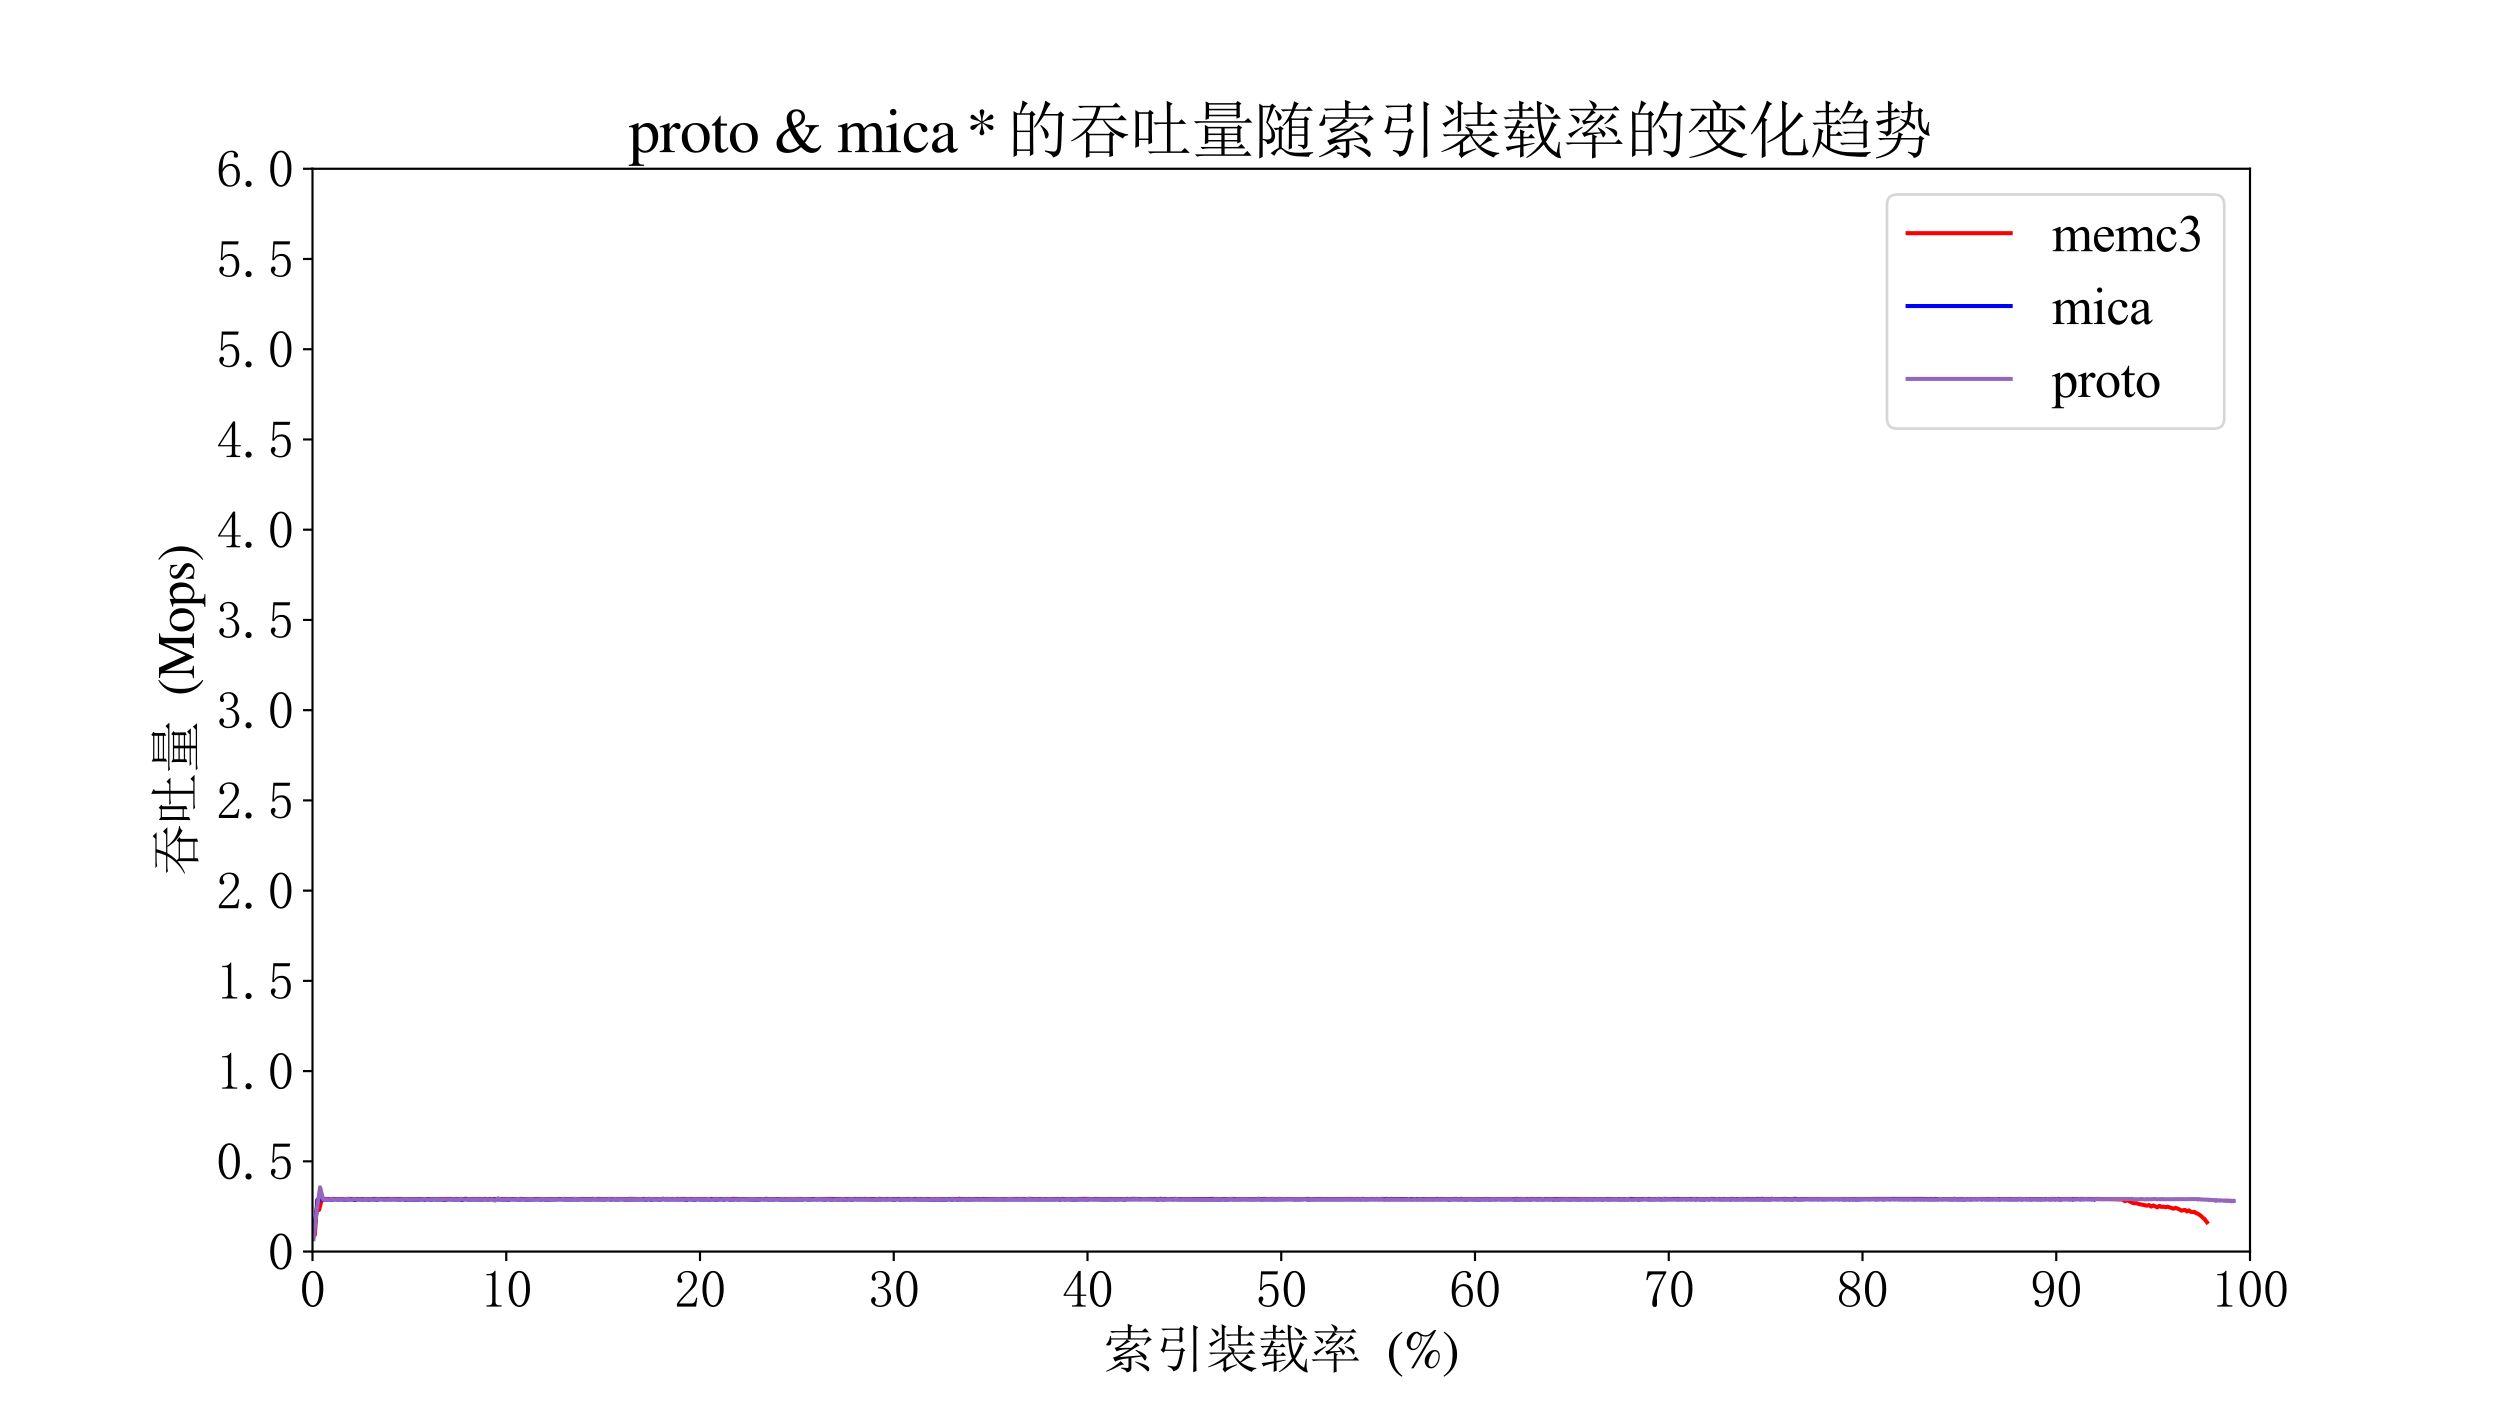 <?xml version="1.0" encoding="utf-8" standalone="no"?>
<!DOCTYPE svg PUBLIC "-//W3C//DTD SVG 1.1//EN"
  "http://www.w3.org/Graphics/SVG/1.1/DTD/svg11.dtd">
<svg xmlns:xlink="http://www.w3.org/1999/xlink" width="921.6pt" height="518.4pt" viewBox="0 0 921.6 518.4" xmlns="http://www.w3.org/2000/svg" version="1.1">
 <defs>
  <style type="text/css">*{stroke-linejoin: round; stroke-linecap: butt}</style>
 </defs>
 <g id="figure_1">
  <g id="patch_1">
   <path d="M 0 518.4 
L 921.6 518.4 
L 921.6 0 
L 0 0 
z
" style="fill: #ffffff"/>
  </g>
  <g id="axes_1">
   <g id="patch_2">
    <path d="M 115.2 461.376 
L 829.44 461.376 
L 829.44 62.208 
L 115.2 62.208 
z
" style="fill: #ffffff"/>
   </g>
   <g id="matplotlib.axis_1">
    <g id="xtick_1">
     <g id="line2d_1">
      <defs>
       <path id="md14a862286" d="M 0 0 
L 0 3.5 
" style="stroke: #000000; stroke-width: 0.8"/>
      </defs>
      <g>
       <use xlink:href="#md14a862286" x="115.2" y="461.376" style="stroke: #000000; stroke-width: 0.8"/>
      </g>
     </g>
     <g id="text_1">
      <!-- 0 -->
      <g transform="translate(110.45 481.958) scale(0.19 -0.19)">
       <defs>
        <path id="SimSun-30" d="M 1600 4225 
Q 1250 4225 1012 3687 
Q 775 3150 775 2250 
Q 775 1300 1012 775 
Q 1250 250 1600 250 
Q 1975 250 2187 775 
Q 2400 1300 2400 2250 
Q 2400 3150 2200 3687 
Q 2000 4225 1600 4225 
z
M 1600 50 
Q 1050 50 675 625 
Q 300 1200 300 2250 
Q 300 3225 662 3825 
Q 1025 4425 1600 4425 
Q 2150 4425 2512 3850 
Q 2875 3275 2875 2250 
Q 2875 1225 2512 637 
Q 2150 50 1600 50 
z
" transform="scale(0.016)"/>
       </defs>
       <use xlink:href="#SimSun-30"/>
      </g>
     </g>
    </g>
    <g id="xtick_2">
     <g id="line2d_2">
      <g>
       <use xlink:href="#md14a862286" x="186.624" y="461.376" style="stroke: #000000; stroke-width: 0.8"/>
      </g>
     </g>
     <g id="text_2">
      <!-- 10 -->
      <g transform="translate(177.124 481.958) scale(0.19 -0.19)">
       <defs>
        <path id="SimSun-31" d="M 1825 4450 
L 1825 650 
Q 1825 450 1950 350 
Q 2075 250 2300 250 
L 2550 250 
L 2550 100 
L 725 100 
L 725 250 
L 950 250 
Q 1200 250 1312 350 
Q 1425 450 1425 650 
L 1425 3675 
Q 1425 3775 1362 3837 
Q 1300 3900 1175 3900 
L 725 3900 
L 725 4050 
L 950 4050 
Q 1250 4050 1437 4150 
Q 1625 4250 1725 4450 
L 1825 4450 
z
" transform="scale(0.016)"/>
       </defs>
       <use xlink:href="#SimSun-31"/>
       <use xlink:href="#SimSun-30" x="50"/>
      </g>
     </g>
    </g>
    <g id="xtick_3">
     <g id="line2d_3">
      <g>
       <use xlink:href="#md14a862286" x="258.048" y="461.376" style="stroke: #000000; stroke-width: 0.8"/>
      </g>
     </g>
     <g id="text_3">
      <!-- 20 -->
      <g transform="translate(248.548 481.958) scale(0.19 -0.19)">
       <defs>
        <path id="SimSun-32" d="M 2325 3325 
Q 2325 3775 2125 4012 
Q 1925 4250 1525 4250 
Q 1225 4250 1012 4087 
Q 800 3925 800 3675 
Q 800 3525 900 3425 
Q 975 3325 975 3225 
Q 975 3100 912 3037 
Q 850 2975 725 2975 
Q 575 2975 487 3062 
Q 400 3150 400 3350 
Q 400 3875 775 4150 
Q 1150 4425 1575 4425 
Q 2175 4425 2462 4125 
Q 2750 3825 2750 3375 
Q 2750 3075 2612 2775 
Q 2475 2475 2175 2200 
Q 1450 1500 1062 1062 
Q 675 625 600 475 
L 2075 475 
Q 2300 475 2450 650 
Q 2600 825 2650 1175 
L 2800 1175 
L 2650 100 
L 325 100 
L 325 425 
Q 450 650 737 1000 
Q 1025 1350 1500 1825 
Q 1925 2250 2125 2625 
Q 2325 3000 2325 3325 
z
" transform="scale(0.016)"/>
       </defs>
       <use xlink:href="#SimSun-32"/>
       <use xlink:href="#SimSun-30" x="50"/>
      </g>
     </g>
    </g>
    <g id="xtick_4">
     <g id="line2d_4">
      <g>
       <use xlink:href="#md14a862286" x="329.472" y="461.376" style="stroke: #000000; stroke-width: 0.8"/>
      </g>
     </g>
     <g id="text_4">
      <!-- 30 -->
      <g transform="translate(319.972 481.958) scale(0.19 -0.19)">
       <defs>
        <path id="SimSun-33" d="M 2800 1250 
Q 2800 775 2450 412 
Q 2100 50 1475 50 
Q 1025 50 700 300 
Q 375 550 375 875 
Q 375 1025 475 1137 
Q 575 1250 675 1250 
Q 825 1250 887 1137 
Q 950 1025 950 950 
Q 950 825 900 750 
Q 850 650 850 575 
Q 850 425 1037 325 
Q 1225 225 1450 225 
Q 1900 225 2125 487 
Q 2350 750 2350 1300 
Q 2350 1750 2112 2025 
Q 1875 2300 1225 2300 
L 1225 2475 
Q 1725 2475 1962 2712 
Q 2200 2950 2200 3375 
Q 2200 3725 2012 3987 
Q 1825 4250 1425 4250 
Q 1250 4250 1050 4162 
Q 850 4075 850 3875 
Q 850 3675 900 3625 
Q 950 3575 950 3500 
Q 950 3375 900 3300 
Q 850 3225 725 3225 
Q 625 3225 537 3300 
Q 450 3375 450 3575 
Q 450 3950 775 4187 
Q 1100 4425 1525 4425 
Q 2025 4425 2325 4112 
Q 2625 3800 2625 3450 
Q 2625 3075 2437 2812 
Q 2250 2550 1850 2425 
Q 2400 2225 2600 1900 
Q 2800 1575 2800 1250 
z
" transform="scale(0.016)"/>
       </defs>
       <use xlink:href="#SimSun-33"/>
       <use xlink:href="#SimSun-30" x="50"/>
      </g>
     </g>
    </g>
    <g id="xtick_5">
     <g id="line2d_5">
      <g>
       <use xlink:href="#md14a862286" x="400.896" y="461.376" style="stroke: #000000; stroke-width: 0.8"/>
      </g>
     </g>
     <g id="text_5">
      <!-- 40 -->
      <g transform="translate(391.396 481.958) scale(0.19 -0.19)">
       <defs>
        <path id="SimSun-34" d="M 2300 575 
Q 2300 400 2400 325 
Q 2500 250 2675 250 
L 2900 250 
L 2900 100 
L 1250 100 
L 1250 250 
L 1525 250 
Q 1725 250 1812 325 
Q 1900 400 1900 575 
L 1900 1400 
L 225 1400 
L 225 1525 
L 2050 4425 
L 2300 4425 
L 2300 1550 
L 2975 1550 
L 2975 1400 
L 2300 1400 
L 2300 575 
z
M 1875 3800 
L 450 1550 
L 1900 1550 
L 1900 3800 
L 1875 3800 
z
" transform="scale(0.016)"/>
       </defs>
       <use xlink:href="#SimSun-34"/>
       <use xlink:href="#SimSun-30" x="50"/>
      </g>
     </g>
    </g>
    <g id="xtick_6">
     <g id="line2d_6">
      <g>
       <use xlink:href="#md14a862286" x="472.32" y="461.376" style="stroke: #000000; stroke-width: 0.8"/>
      </g>
     </g>
     <g id="text_6">
      <!-- 50 -->
      <g transform="translate(462.82 481.958) scale(0.19 -0.19)">
       <defs>
        <path id="SimSun-35" d="M 1725 2850 
Q 2200 2850 2500 2487 
Q 2800 2125 2800 1525 
Q 2800 850 2487 450 
Q 2175 50 1525 50 
Q 1075 50 725 312 
Q 375 575 375 950 
Q 375 1100 462 1212 
Q 550 1325 700 1325 
Q 850 1325 900 1225 
Q 950 1125 950 1050 
Q 950 900 875 825 
Q 800 725 800 625 
Q 800 425 1037 325 
Q 1275 225 1550 225 
Q 1950 225 2162 550 
Q 2375 875 2375 1475 
Q 2375 1975 2187 2287 
Q 2000 2600 1625 2600 
Q 1350 2600 1150 2500 
Q 950 2400 775 2075 
L 550 2100 
L 675 4375 
L 2725 4375 
L 2650 4000 
L 850 4000 
L 750 2350 
Q 1000 2700 1237 2775 
Q 1475 2850 1725 2850 
z
" transform="scale(0.016)"/>
       </defs>
       <use xlink:href="#SimSun-35"/>
       <use xlink:href="#SimSun-30" x="50"/>
      </g>
     </g>
    </g>
    <g id="xtick_7">
     <g id="line2d_7">
      <g>
       <use xlink:href="#md14a862286" x="543.744" y="461.376" style="stroke: #000000; stroke-width: 0.8"/>
      </g>
     </g>
     <g id="text_7">
      <!-- 60 -->
      <g transform="translate(534.244 481.958) scale(0.19 -0.19)">
       <defs>
        <path id="SimSun-36" d="M 775 1800 
Q 775 1050 1037 637 
Q 1300 225 1675 225 
Q 2050 225 2250 500 
Q 2450 775 2450 1525 
Q 2450 2025 2237 2300 
Q 2025 2575 1725 2575 
Q 1450 2575 1212 2412 
Q 975 2250 775 1800 
z
M 1750 2825 
Q 2350 2825 2612 2425 
Q 2875 2025 2875 1525 
Q 2875 775 2512 412 
Q 2150 50 1675 50 
Q 1000 50 650 562 
Q 300 1075 300 2050 
Q 300 3200 725 3812 
Q 1150 4425 1875 4425 
Q 2225 4425 2437 4225 
Q 2650 4025 2650 3875 
Q 2650 3725 2587 3650 
Q 2525 3575 2375 3575 
Q 2250 3575 2187 3637 
Q 2125 3700 2125 3825 
Q 2125 3875 2150 3925 
Q 2150 3975 2150 4025 
Q 2150 4125 2075 4187 
Q 2000 4250 1800 4250 
Q 1375 4250 1075 3862 
Q 775 3475 775 2175 
Q 925 2500 1187 2662 
Q 1450 2825 1750 2825 
z
" transform="scale(0.016)"/>
       </defs>
       <use xlink:href="#SimSun-36"/>
       <use xlink:href="#SimSun-30" x="50"/>
      </g>
     </g>
    </g>
    <g id="xtick_8">
     <g id="line2d_8">
      <g>
       <use xlink:href="#md14a862286" x="615.168" y="461.376" style="stroke: #000000; stroke-width: 0.8"/>
      </g>
     </g>
     <g id="text_8">
      <!-- 70 -->
      <g transform="translate(605.668 481.958) scale(0.19 -0.19)">
       <defs>
        <path id="SimSun-37" d="M 2825 4200 
Q 2300 3350 1987 2537 
Q 1675 1725 1675 1125 
Q 1675 1025 1700 850 
Q 1700 650 1700 400 
Q 1700 200 1637 125 
Q 1575 50 1425 50 
Q 1300 50 1212 137 
Q 1125 225 1125 450 
Q 1125 925 1337 1625 
Q 1550 2325 2475 4000 
L 1225 4000 
Q 950 4000 787 3825 
Q 625 3650 550 3300 
L 400 3325 
L 575 4375 
L 2825 4375 
L 2825 4200 
z
" transform="scale(0.016)"/>
       </defs>
       <use xlink:href="#SimSun-37"/>
       <use xlink:href="#SimSun-30" x="50"/>
      </g>
     </g>
    </g>
    <g id="xtick_9">
     <g id="line2d_9">
      <g>
       <use xlink:href="#md14a862286" x="686.592" y="461.376" style="stroke: #000000; stroke-width: 0.8"/>
      </g>
     </g>
     <g id="text_9">
      <!-- 80 -->
      <g transform="translate(677.092 481.958) scale(0.19 -0.19)">
       <defs>
        <path id="SimSun-38" d="M 625 1125 
Q 625 725 887 475 
Q 1150 225 1550 225 
Q 2025 225 2237 475 
Q 2450 725 2450 1100 
Q 2450 1425 2150 1725 
Q 1850 2025 1250 2275 
Q 950 2075 787 1775 
Q 625 1475 625 1125 
z
M 2825 1175 
Q 2825 700 2475 375 
Q 2125 50 1550 50 
Q 1025 50 650 375 
Q 275 700 275 1125 
Q 275 1550 487 1850 
Q 700 2150 1100 2375 
Q 750 2550 562 2812 
Q 375 3075 375 3400 
Q 375 3825 700 4125 
Q 1025 4425 1600 4425 
Q 2125 4425 2450 4125 
Q 2775 3825 2775 3400 
Q 2775 3100 2587 2837 
Q 2400 2575 2000 2375 
Q 2425 2125 2625 1825 
Q 2825 1525 2825 1175 
z
M 2425 3375 
Q 2425 3725 2225 3987 
Q 2025 4250 1600 4250 
Q 1125 4250 925 4000 
Q 725 3750 725 3475 
Q 725 3200 1012 2937 
Q 1300 2675 1825 2475 
Q 2125 2625 2275 2850 
Q 2425 3075 2425 3375 
z
" transform="scale(0.016)"/>
       </defs>
       <use xlink:href="#SimSun-38"/>
       <use xlink:href="#SimSun-30" x="50"/>
      </g>
     </g>
    </g>
    <g id="xtick_10">
     <g id="line2d_10">
      <g>
       <use xlink:href="#md14a862286" x="758.016" y="461.376" style="stroke: #000000; stroke-width: 0.8"/>
      </g>
     </g>
     <g id="text_10">
      <!-- 90 -->
      <g transform="translate(748.516 481.958) scale(0.19 -0.19)">
       <defs>
        <path id="SimSun-39" d="M 700 3050 
Q 700 2500 912 2212 
Q 1125 1925 1450 1925 
Q 1825 1925 2100 2275 
Q 2375 2625 2375 2925 
Q 2375 3525 2175 3887 
Q 1975 4250 1525 4250 
Q 1100 4250 900 3912 
Q 700 3575 700 3050 
z
M 1375 1700 
Q 875 1700 575 2012 
Q 275 2325 275 3025 
Q 275 3625 600 4025 
Q 925 4425 1525 4425 
Q 2150 4425 2500 3925 
Q 2850 3425 2850 2475 
Q 2850 1425 2437 737 
Q 2025 50 1300 50 
Q 975 50 737 200 
Q 500 350 500 600 
Q 500 700 562 800 
Q 625 900 775 900 
Q 925 900 975 787 
Q 1025 675 1025 525 
Q 1025 425 1050 362 
Q 1075 300 1100 275 
Q 1125 250 1187 237 
Q 1250 225 1325 225 
Q 1775 225 2050 725 
Q 2325 1225 2375 2400 
Q 2250 2100 2000 1900 
Q 1750 1700 1375 1700 
z
" transform="scale(0.016)"/>
       </defs>
       <use xlink:href="#SimSun-39"/>
       <use xlink:href="#SimSun-30" x="50"/>
      </g>
     </g>
    </g>
    <g id="xtick_11">
     <g id="line2d_11">
      <g>
       <use xlink:href="#md14a862286" x="829.44" y="461.376" style="stroke: #000000; stroke-width: 0.8"/>
      </g>
     </g>
     <g id="text_11">
      <!-- 100 -->
      <g transform="translate(815.19 481.958) scale(0.19 -0.19)">
       <use xlink:href="#SimSun-31"/>
       <use xlink:href="#SimSun-30" x="50"/>
       <use xlink:href="#SimSun-30" x="100"/>
      </g>
     </g>
    </g>
    <g id="text_12">
     <!-- 索引装载率 $\mathrm{(\%)}$ -->
     <g transform="translate(406.58 504.177) scale(0.19 -0.19)">
      <defs>
       <path id="SimSun-7d22" d="M 4725 1325 
Q 4375 1250 3450 1150 
L 3450 -50 
Q 3475 -500 2875 -625 
Q 2875 -325 2200 -125 
L 2200 -25 
Q 2850 -75 2987 -75 
Q 3125 -75 3100 175 
L 3100 1100 
Q 2400 1025 2050 925 
Q 1700 825 1475 700 
L 1225 1175 
Q 1525 1250 2050 1525 
Q 2575 1800 3225 2200 
Q 2900 2200 2437 2150 
Q 1975 2100 1650 1950 
L 1425 2375 
Q 1775 2425 2212 2737 
Q 2650 3050 2875 3375 
L 1000 3375 
Q 1050 3000 975 2850 
Q 900 2700 800 2675 
Q 700 2650 625 2650 
Q 525 2650 462 2675 
Q 400 2700 400 2725 
Q 400 2800 550 2975 
Q 750 3225 875 3800 
L 975 3800 
L 1000 3525 
L 3025 3525 
L 3025 4250 
L 1575 4250 
Q 1375 4250 1100 4175 
L 875 4400 
L 3025 4400 
L 3025 4775 
Q 3025 5025 3000 5275 
L 3625 5050 
L 3375 4900 
L 3375 4400 
L 4725 4400 
L 5125 4750 
L 5575 4250 
L 3375 4250 
L 3375 3525 
L 5300 3525 
L 5500 3750 
L 5950 3325 
Q 5600 3300 5050 2675 
L 4975 2725 
L 5325 3375 
L 2925 3375 
L 3325 3100 
Q 3100 3075 2675 2800 
Q 2250 2500 1925 2350 
L 3425 2375 
Q 3775 2625 4050 3000 
L 4475 2625 
Q 4250 2600 3850 2325 
Q 3425 2050 2975 1787 
Q 2525 1525 2025 1250 
L 4625 1450 
Q 4275 1825 3950 2050 
L 4000 2125 
Q 4700 1850 4962 1662 
Q 5225 1475 5275 1312 
Q 5325 1150 5212 937 
Q 5100 725 4987 925 
Q 4875 1125 4725 1325 
z
M 3925 725 
Q 5025 375 5312 212 
Q 5600 50 5612 -150 
Q 5625 -350 5562 -425 
Q 5500 -500 5475 -500 
Q 5375 -500 5200 -275 
Q 4925 50 3900 650 
L 3925 725 
z
M 2150 750 
L 2575 350 
Q 2275 350 1775 75 
Q 1275 -225 425 -525 
L 375 -450 
Q 1600 150 2150 750 
z
" transform="scale(0.016)"/>
       <path id="SimSun-5f15" d="M 5075 4675 
L 5075 575 
Q 5075 100 5100 -425 
L 4700 -600 
Q 4725 175 4725 725 
Q 4725 4575 4700 5150 
L 5300 4850 
L 5075 4675 
z
M 3375 4475 
Q 3375 3475 3400 3125 
L 3025 3000 
L 3025 3250 
L 1525 3250 
L 1275 2150 
L 3125 2150 
L 3325 2400 
L 3750 2050 
L 3500 1900 
Q 3375 1125 3225 575 
Q 3075 25 2850 -187 
Q 2625 -400 2250 -475 
Q 2275 -125 1600 125 
L 1600 225 
Q 2125 125 2350 112 
Q 2575 100 2675 225 
Q 2775 350 2900 787 
Q 3025 1225 3150 2000 
L 1275 2000 
L 1100 1775 
L 725 2125 
Q 925 2200 1025 2575 
Q 1125 2950 1200 3675 
L 1575 3400 
L 3025 3400 
L 3025 4550 
L 1650 4550 
Q 1325 4550 1050 4475 
L 825 4700 
L 3000 4700 
L 3175 4950 
L 3575 4650 
L 3375 4475 
z
" transform="scale(0.016)"/>
       <path id="SimSun-88c5" d="M 700 4725 
Q 1375 4450 1462 4325 
Q 1550 4200 1550 4125 
Q 1550 4025 1475 3887 
Q 1400 3750 1350 3750 
Q 1275 3750 1200 3925 
Q 1075 4225 650 4675 
L 700 4725 
z
M 2250 4775 
L 2250 2200 
L 1900 1975 
Q 1925 2600 1925 3475 
Q 1400 3150 1062 2887 
Q 725 2625 700 2475 
L 350 2900 
Q 775 3025 1925 3625 
Q 1925 4900 1900 5250 
L 2475 4925 
L 2250 4775 
z
M 2375 4000 
L 3900 4000 
Q 3900 4850 3875 5175 
L 4450 4925 
L 4225 4750 
L 4225 4000 
L 5125 4000 
L 5475 4350 
L 5950 3850 
L 4225 3850 
L 4225 2800 
L 4900 2800 
L 5250 3100 
L 5700 2650 
L 3475 2650 
Q 3150 2650 2875 2575 
L 2650 2800 
L 3900 2800 
L 3900 3850 
L 3200 3850 
Q 2875 3850 2600 3775 
L 2375 4000 
z
M 3125 1800 
Q 3125 2100 2650 2525 
L 2700 2575 
Q 3300 2375 3387 2250 
Q 3475 2125 3475 2050 
Q 3475 1950 3350 1800 
L 5050 1800 
L 5475 2175 
L 6000 1650 
L 3325 1650 
Q 3600 1225 4150 675 
Q 4775 1225 5000 1625 
L 5425 1200 
Q 5225 1175 4987 1050 
Q 4750 925 4250 600 
Q 4550 350 5037 162 
Q 5525 -25 6100 -75 
L 6100 -175 
Q 5675 -250 5550 -550 
Q 4825 -250 4262 212 
Q 3700 675 3175 1650 
Q 2825 1325 2450 1025 
L 2450 -25 
L 3750 375 
L 3800 300 
Q 2450 -300 2300 -625 
L 2000 -200 
Q 2150 -75 2125 75 
L 2125 800 
Q 1325 300 275 0 
L 250 75 
Q 1725 700 2725 1650 
L 1200 1650 
Q 875 1650 600 1575 
L 375 1800 
L 3125 1800 
z
" transform="scale(0.016)"/>
       <path id="SimSun-8f7d" d="M 1850 5200 
L 2375 5000 
L 2200 4825 
L 2200 4325 
L 2675 4325 
L 2975 4600 
L 3400 4175 
L 2200 4175 
L 2200 3525 
L 3700 3525 
Q 3675 4525 3650 5200 
L 4200 4950 
L 4000 4775 
Q 4000 3950 4025 3525 
L 5250 3525 
L 5625 3850 
L 6100 3375 
L 4050 3375 
Q 4125 2300 4425 1400 
Q 4925 2200 5175 3075 
L 5650 2750 
L 5450 2575 
Q 5075 1775 4575 1050 
Q 4950 350 5650 -50 
L 5875 1050 
L 5975 1025 
Q 5925 350 5950 25 
Q 5975 -300 6075 -500 
Q 6125 -625 6025 -625 
Q 5975 -625 5775 -562 
Q 5575 -500 5125 -150 
Q 4675 200 4350 775 
Q 3575 -125 2625 -600 
L 2575 -525 
Q 3575 175 4175 1075 
Q 3825 1950 3725 3375 
L 1100 3375 
Q 775 3375 500 3300 
L 275 3525 
L 1875 3525 
L 1875 4175 
L 1525 4175 
Q 1200 4175 925 4100 
L 700 4325 
L 1875 4325 
Q 1875 4800 1850 5200 
z
M 4500 4850 
Q 5000 4650 5212 4512 
Q 5425 4375 5400 4187 
Q 5375 4000 5300 3925 
Q 5225 3850 5200 3850 
Q 5125 3850 5025 4050 
Q 4900 4325 4450 4775 
L 4500 4850 
z
M 500 525 
Q 850 550 1975 725 
L 1975 1400 
L 1150 1400 
L 975 1250 
L 700 1575 
Q 900 1575 1350 2450 
L 1150 2450 
Q 850 2450 575 2375 
L 350 2600 
L 1425 2600 
Q 1625 3025 1700 3300 
L 2150 3025 
L 1975 2950 
Q 1900 2850 1775 2600 
L 2700 2600 
L 3025 2900 
L 3425 2450 
L 1700 2450 
L 1175 1550 
L 1975 1550 
Q 1975 1925 1950 2300 
L 2450 2075 
L 2300 1900 
L 2300 1550 
L 2800 1550 
L 3075 1850 
L 3475 1400 
L 2300 1400 
L 2300 775 
L 3400 925 
L 3425 850 
L 2300 575 
Q 2300 -50 2325 -400 
L 1950 -550 
Q 1975 225 1975 500 
Q 850 275 725 100 
L 500 525 
z
" transform="scale(0.016)"/>
       <path id="SimSun-7387" d="M 875 3725 
L 925 3800 
Q 1375 3650 1550 3525 
Q 1725 3400 1725 3250 
Q 1725 3175 1662 3025 
Q 1600 2875 1550 2875 
Q 1500 2875 1425 3050 
Q 1275 3325 875 3725 
z
M 550 1850 
Q 875 1925 2000 2575 
L 2050 2500 
Q 1675 2225 1337 1937 
Q 1000 1650 875 1425 
L 550 1850 
z
M 5200 3450 
Q 4800 3150 4275 2800 
L 4225 2875 
Q 4775 3400 5050 3925 
L 5450 3525 
L 5200 3450 
z
M 4325 2500 
L 4350 2575 
Q 5225 2350 5375 2212 
Q 5525 2075 5525 1900 
Q 5525 1775 5487 1662 
Q 5450 1550 5400 1550 
Q 5325 1550 5200 1800 
Q 4975 2150 4325 2500 
z
M 3150 3900 
Q 2500 3300 2300 3150 
Q 2800 3150 3400 3175 
Q 3700 3500 3850 3825 
L 4250 3450 
Q 4050 3400 3450 2825 
Q 2850 2250 2475 1950 
Q 3150 1975 3850 2000 
Q 3750 2175 3550 2450 
L 3600 2500 
Q 4050 2250 4200 2100 
Q 4350 1950 4350 1850 
Q 4350 1775 4250 1625 
Q 4150 1475 4100 1475 
Q 4075 1475 4050 1550 
Q 4000 1700 3900 1900 
Q 3650 1875 3075 1800 
L 3500 1550 
L 3325 1425 
L 3325 975 
L 5325 975 
L 5650 1300 
L 6100 825 
L 3325 825 
Q 3325 -275 3350 -525 
L 2975 -650 
Q 3000 0 3000 825 
L 1125 825 
Q 800 825 525 750 
L 300 975 
L 3000 975 
L 3000 1775 
Q 2450 1700 2200 1525 
L 1950 1950 
Q 2275 1950 2675 2350 
Q 3075 2750 3325 3050 
Q 2400 2950 2150 2775 
L 1950 3175 
Q 2150 3150 2475 3575 
Q 2800 4000 2900 4225 
L 1450 4225 
Q 1125 4225 850 4150 
L 625 4375 
L 3100 4375 
Q 3050 4800 2675 5200 
L 2725 5250 
Q 3225 5050 3337 4912 
Q 3450 4775 3450 4700 
Q 3450 4550 3250 4375 
L 5025 4375 
L 5350 4675 
L 5775 4225 
L 3050 4225 
L 3375 3950 
L 3150 3900 
z
" transform="scale(0.016)"/>
       <path id="SimSun-20" d="M 0 0 
Q 0 0 0 0 
z
" transform="scale(0.016)"/>
       <path id="STIXGeneral-Regular-28" d="M 1946 -1030 
L 1869 -1133 
Q 1126 -710 716 32 
Q 307 774 307 1613 
Q 307 3386 1888 4326 
L 1946 4224 
Q 1293 3667 1075 3126 
Q 858 2586 858 1632 
Q 858 685 1082 96 
Q 1306 -493 1946 -1030 
z
" transform="scale(0.016)"/>
       <path id="STIXGeneral-Regular-25" d="M 4390 1363 
Q 4390 781 4070 329 
Q 3750 -122 3341 -122 
Q 3014 -122 2790 134 
Q 2566 390 2566 762 
Q 2566 1274 2940 1693 
Q 3315 2112 3776 2112 
Q 4070 2112 4230 1917 
Q 4390 1722 4390 1363 
z
M 4243 1376 
Q 4243 1626 4131 1779 
Q 4019 1933 3840 1933 
Q 3654 1933 3526 1786 
Q 3315 1562 3171 1187 
Q 3027 813 3027 486 
Q 3027 301 3129 176 
Q 3232 51 3386 51 
Q 3718 51 3980 457 
Q 4243 864 4243 1376 
z
M 3974 4518 
L 1222 -115 
L 922 -115 
L 3443 4096 
Q 3264 3891 3094 3811 
Q 2925 3731 2669 3731 
Q 2445 3731 2182 3821 
Q 2208 3674 2208 3539 
Q 2208 3206 2067 2873 
Q 1926 2541 1696 2323 
Q 1453 2086 1146 2086 
Q 826 2086 608 2339 
Q 390 2592 390 2963 
Q 390 3507 761 3916 
Q 1133 4326 1626 4326 
Q 1792 4326 2010 4147 
Q 2310 3898 2624 3898 
Q 2918 3898 3084 3994 
Q 3251 4090 3693 4518 
L 3974 4518 
z
M 2054 3642 
Q 2054 3782 2025 3833 
Q 1997 3885 1894 3936 
Q 1747 4006 1613 4154 
Q 1414 4058 1331 3984 
Q 1248 3910 1152 3750 
Q 845 3264 845 2707 
Q 845 2509 944 2384 
Q 1043 2259 1210 2259 
Q 1549 2259 1801 2675 
Q 2054 3091 2054 3642 
z
" transform="scale(0.016)"/>
       <path id="STIXGeneral-Regular-29" d="M 186 4224 
L 262 4326 
Q 992 3891 1408 3148 
Q 1824 2406 1824 1581 
Q 1824 -166 243 -1133 
L 186 -1030 
Q 845 -486 1059 54 
Q 1274 595 1274 1562 
Q 1274 2534 1059 3120 
Q 845 3706 186 4224 
z
" transform="scale(0.016)"/>
      </defs>
      <use xlink:href="#SimSun-7d22" transform="translate(0 0.578)"/>
      <use xlink:href="#SimSun-5f15" transform="translate(100 0.578)"/>
      <use xlink:href="#SimSun-88c5" transform="translate(200 0.578)"/>
      <use xlink:href="#SimSun-8f7d" transform="translate(300 0.578)"/>
      <use xlink:href="#SimSun-7387" transform="translate(400 0.578)"/>
      <use xlink:href="#SimSun-20" transform="translate(500 0.578)"/>
      <use xlink:href="#STIXGeneral-Regular-28" transform="translate(550 0.578)"/>
      <use xlink:href="#STIXGeneral-Regular-25" transform="translate(583.3 0.578)"/>
      <use xlink:href="#STIXGeneral-Regular-29" transform="translate(658 0.578)"/>
     </g>
    </g>
   </g>
   <g id="matplotlib.axis_2">
    <g id="ytick_1">
     <g id="line2d_12">
      <defs>
       <path id="m8bac7634bc" d="M 0 0 
L -3.5 0 
" style="stroke: #000000; stroke-width: 0.8"/>
      </defs>
      <g>
       <use xlink:href="#m8bac7634bc" x="115.2" y="461.376" style="stroke: #000000; stroke-width: 0.8"/>
      </g>
     </g>
     <g id="text_13">
      <!-- 0 -->
      <g transform="translate(98.7 468.167) scale(0.19 -0.19)">
       <use xlink:href="#SimSun-30"/>
      </g>
     </g>
    </g>
    <g id="ytick_2">
     <g id="line2d_13">
      <g>
       <use xlink:href="#m8bac7634bc" x="115.2" y="428.112" style="stroke: #000000; stroke-width: 0.8"/>
      </g>
     </g>
     <g id="text_14">
      <!-- 0.5 -->
      <g transform="translate(79.7 434.903) scale(0.19 -0.19)">
       <defs>
        <path id="SimSun-2e" d="M 800 25 
Q 650 25 537 125 
Q 425 225 425 400 
Q 425 575 537 675 
Q 650 775 800 775 
Q 950 775 1062 662 
Q 1175 550 1175 400 
Q 1175 225 1062 125 
Q 950 25 800 25 
z
" transform="scale(0.016)"/>
       </defs>
       <use xlink:href="#SimSun-30"/>
       <use xlink:href="#SimSun-2e" x="50"/>
       <use xlink:href="#SimSun-35" x="100"/>
      </g>
     </g>
    </g>
    <g id="ytick_3">
     <g id="line2d_14">
      <g>
       <use xlink:href="#m8bac7634bc" x="115.2" y="394.848" style="stroke: #000000; stroke-width: 0.8"/>
      </g>
     </g>
     <g id="text_15">
      <!-- 1.0 -->
      <g transform="translate(79.7 401.639) scale(0.19 -0.19)">
       <use xlink:href="#SimSun-31"/>
       <use xlink:href="#SimSun-2e" x="50"/>
       <use xlink:href="#SimSun-30" x="100"/>
      </g>
     </g>
    </g>
    <g id="ytick_4">
     <g id="line2d_15">
      <g>
       <use xlink:href="#m8bac7634bc" x="115.2" y="361.584" style="stroke: #000000; stroke-width: 0.8"/>
      </g>
     </g>
     <g id="text_16">
      <!-- 1.5 -->
      <g transform="translate(79.7 368.375) scale(0.19 -0.19)">
       <use xlink:href="#SimSun-31"/>
       <use xlink:href="#SimSun-2e" x="50"/>
       <use xlink:href="#SimSun-35" x="100"/>
      </g>
     </g>
    </g>
    <g id="ytick_5">
     <g id="line2d_16">
      <g>
       <use xlink:href="#m8bac7634bc" x="115.2" y="328.32" style="stroke: #000000; stroke-width: 0.8"/>
      </g>
     </g>
     <g id="text_17">
      <!-- 2.0 -->
      <g transform="translate(79.7 335.111) scale(0.19 -0.19)">
       <use xlink:href="#SimSun-32"/>
       <use xlink:href="#SimSun-2e" x="50"/>
       <use xlink:href="#SimSun-30" x="100"/>
      </g>
     </g>
    </g>
    <g id="ytick_6">
     <g id="line2d_17">
      <g>
       <use xlink:href="#m8bac7634bc" x="115.2" y="295.056" style="stroke: #000000; stroke-width: 0.8"/>
      </g>
     </g>
     <g id="text_18">
      <!-- 2.5 -->
      <g transform="translate(79.7 301.847) scale(0.19 -0.19)">
       <use xlink:href="#SimSun-32"/>
       <use xlink:href="#SimSun-2e" x="50"/>
       <use xlink:href="#SimSun-35" x="100"/>
      </g>
     </g>
    </g>
    <g id="ytick_7">
     <g id="line2d_18">
      <g>
       <use xlink:href="#m8bac7634bc" x="115.2" y="261.792" style="stroke: #000000; stroke-width: 0.8"/>
      </g>
     </g>
     <g id="text_19">
      <!-- 3.0 -->
      <g transform="translate(79.7 268.583) scale(0.19 -0.19)">
       <use xlink:href="#SimSun-33"/>
       <use xlink:href="#SimSun-2e" x="50"/>
       <use xlink:href="#SimSun-30" x="100"/>
      </g>
     </g>
    </g>
    <g id="ytick_8">
     <g id="line2d_19">
      <g>
       <use xlink:href="#m8bac7634bc" x="115.2" y="228.528" style="stroke: #000000; stroke-width: 0.8"/>
      </g>
     </g>
     <g id="text_20">
      <!-- 3.5 -->
      <g transform="translate(79.7 235.319) scale(0.19 -0.19)">
       <use xlink:href="#SimSun-33"/>
       <use xlink:href="#SimSun-2e" x="50"/>
       <use xlink:href="#SimSun-35" x="100"/>
      </g>
     </g>
    </g>
    <g id="ytick_9">
     <g id="line2d_20">
      <g>
       <use xlink:href="#m8bac7634bc" x="115.2" y="195.264" style="stroke: #000000; stroke-width: 0.8"/>
      </g>
     </g>
     <g id="text_21">
      <!-- 4.0 -->
      <g transform="translate(79.7 202.055) scale(0.19 -0.19)">
       <use xlink:href="#SimSun-34"/>
       <use xlink:href="#SimSun-2e" x="50"/>
       <use xlink:href="#SimSun-30" x="100"/>
      </g>
     </g>
    </g>
    <g id="ytick_10">
     <g id="line2d_21">
      <g>
       <use xlink:href="#m8bac7634bc" x="115.2" y="162" style="stroke: #000000; stroke-width: 0.8"/>
      </g>
     </g>
     <g id="text_22">
      <!-- 4.5 -->
      <g transform="translate(79.7 168.791) scale(0.19 -0.19)">
       <use xlink:href="#SimSun-34"/>
       <use xlink:href="#SimSun-2e" x="50"/>
       <use xlink:href="#SimSun-35" x="100"/>
      </g>
     </g>
    </g>
    <g id="ytick_11">
     <g id="line2d_22">
      <g>
       <use xlink:href="#m8bac7634bc" x="115.2" y="128.736" style="stroke: #000000; stroke-width: 0.8"/>
      </g>
     </g>
     <g id="text_23">
      <!-- 5.0 -->
      <g transform="translate(79.7 135.527) scale(0.19 -0.19)">
       <use xlink:href="#SimSun-35"/>
       <use xlink:href="#SimSun-2e" x="50"/>
       <use xlink:href="#SimSun-30" x="100"/>
      </g>
     </g>
    </g>
    <g id="ytick_12">
     <g id="line2d_23">
      <g>
       <use xlink:href="#m8bac7634bc" x="115.2" y="95.472" style="stroke: #000000; stroke-width: 0.8"/>
      </g>
     </g>
     <g id="text_24">
      <!-- 5.5 -->
      <g transform="translate(79.7 102.263) scale(0.19 -0.19)">
       <use xlink:href="#SimSun-35"/>
       <use xlink:href="#SimSun-2e" x="50"/>
       <use xlink:href="#SimSun-35" x="100"/>
      </g>
     </g>
    </g>
    <g id="ytick_13">
     <g id="line2d_24">
      <g>
       <use xlink:href="#m8bac7634bc" x="115.2" y="62.208" style="stroke: #000000; stroke-width: 0.8"/>
      </g>
     </g>
     <g id="text_25">
      <!-- 6.0 -->
      <g transform="translate(79.7 68.999) scale(0.19 -0.19)">
       <use xlink:href="#SimSun-36"/>
       <use xlink:href="#SimSun-2e" x="50"/>
       <use xlink:href="#SimSun-30" x="100"/>
      </g>
     </g>
    </g>
    <g id="text_26">
     <!-- 吞吐量 $\mathrm{(Mops)}$ -->
     <g transform="translate(71.52 323.067) rotate(-90) scale(0.19 -0.19)">
      <defs>
       <path id="SimSun-541e" d="M 2200 1700 
L 2200 75 
L 4200 75 
L 4200 1700 
L 2200 1700 
z
M 1025 4675 
L 4550 4675 
L 4875 5000 
L 5350 4525 
L 3300 4525 
Q 3150 4025 2900 3375 
L 5075 3375 
L 5450 3750 
L 5975 3225 
L 3700 3225 
Q 3925 2925 4312 2587 
Q 4700 2250 5225 2037 
Q 5750 1825 6100 1800 
L 6100 1700 
Q 5700 1675 5575 1375 
Q 4600 1900 4137 2437 
Q 3675 2975 3575 3225 
L 2825 3225 
Q 2425 2575 1950 2075 
L 2200 1850 
L 4175 1850 
L 4325 2100 
L 4750 1775 
L 4550 1600 
L 4550 375 
Q 4550 -50 4575 -375 
L 4200 -500 
L 4200 -75 
L 2200 -75 
L 2200 -450 
L 1825 -575 
Q 1850 175 1850 625 
L 1850 2000 
Q 1175 1400 375 1075 
L 325 1150 
Q 1075 1575 1600 2100 
Q 2125 2625 2450 3225 
L 1225 3225 
Q 900 3225 625 3150 
L 400 3375 
L 2525 3375 
Q 2800 4025 2900 4525 
L 1850 4525 
Q 1525 4525 1250 4450 
L 1025 4675 
z
" transform="scale(0.016)"/>
       <path id="SimSun-5410" d="M 3775 3000 
L 3775 3750 
Q 3775 4400 3750 5175 
L 4350 4900 
L 4125 4700 
L 4125 3000 
L 4925 3000 
L 5250 3325 
L 5725 2850 
L 4125 2850 
L 4125 75 
L 5225 75 
L 5575 425 
L 6075 -75 
L 2675 -75 
Q 2350 -75 2075 -150 
L 1850 75 
L 3775 75 
L 3775 2850 
L 3225 2850 
Q 2900 2850 2625 2775 
L 2400 3000 
L 3775 3000 
z
M 575 4250 
L 950 4025 
L 1875 4025 
L 2050 4275 
L 2450 3950 
L 2250 3800 
L 2250 1950 
Q 2250 1375 2275 950 
L 1900 775 
L 1900 1225 
L 950 1225 
L 950 600 
L 575 425 
Q 600 1075 600 2375 
Q 600 3675 575 4250 
z
M 950 3875 
L 950 1375 
L 1900 1375 
L 1900 3875 
L 950 3875 
z
" transform="scale(0.016)"/>
       <path id="SimSun-91cf" d="M 1700 2400 
L 1700 1875 
L 3025 1875 
L 3025 2400 
L 1700 2400 
z
M 3350 2400 
L 3350 1875 
L 4625 1875 
L 4625 2400 
L 3350 2400 
z
M 1700 1725 
L 1700 1225 
L 3025 1225 
L 3025 1725 
L 1700 1725 
z
M 3350 1725 
L 3350 1225 
L 4625 1225 
L 4625 1725 
L 3350 1725 
z
M 4950 2325 
Q 4950 1350 4975 1025 
L 4625 875 
L 4625 1075 
L 3350 1075 
L 3350 525 
L 4700 525 
L 5050 825 
L 5450 375 
L 3350 375 
L 3350 -225 
L 5275 -225 
L 5650 125 
L 6075 -375 
L 1175 -375 
Q 850 -375 575 -450 
L 350 -225 
L 3025 -225 
L 3025 375 
L 1725 375 
Q 1400 375 1125 300 
L 900 525 
L 3025 525 
L 3025 1075 
L 1700 1075 
L 1700 925 
L 1350 800 
Q 1375 1300 1375 1787 
Q 1375 2275 1350 2750 
L 1700 2550 
L 4600 2550 
L 4750 2750 
L 5125 2475 
L 4950 2325 
z
M 1775 4800 
L 1775 4375 
L 4550 4375 
L 4550 4800 
L 1775 4800 
z
M 1775 4225 
L 1775 3775 
L 4550 3775 
L 4550 4225 
L 1775 4225 
z
M 4875 4750 
Q 4875 3825 4900 3525 
L 4550 3375 
L 4550 3625 
L 1775 3625 
L 1775 3400 
L 1425 3250 
Q 1450 3650 1450 4262 
Q 1450 4875 1425 5125 
L 1800 4950 
L 4500 4950 
L 4650 5175 
L 5050 4900 
L 4875 4750 
z
M 250 3125 
L 5375 3125 
L 5725 3450 
L 6150 2975 
L 950 2975 
Q 750 2975 475 2900 
L 250 3125 
z
" transform="scale(0.016)"/>
       <path id="STIXGeneral-Regular-4d" d="M 5530 0 
L 3738 0 
L 3738 122 
Q 4115 147 4214 265 
Q 4314 384 4314 787 
L 4314 3661 
L 2682 0 
L 2592 0 
L 979 3514 
L 979 966 
Q 979 448 1088 294 
Q 1197 141 1574 122 
L 1574 0 
L 77 0 
L 77 122 
Q 358 141 480 205 
Q 602 269 650 432 
Q 698 595 698 966 
L 698 3514 
Q 698 3878 589 3984 
Q 480 4090 90 4115 
L 90 4237 
L 1357 4237 
L 2835 1024 
L 4250 4237 
L 5523 4237 
L 5523 4115 
Q 5178 4109 5072 3993 
Q 4966 3878 4966 3520 
L 4966 717 
Q 4966 378 5072 262 
Q 5178 147 5530 122 
L 5530 0 
z
" transform="scale(0.016)"/>
       <path id="STIXGeneral-Regular-6f" d="M 3008 1478 
Q 3008 806 2608 371 
Q 2208 -64 1568 -64 
Q 979 -64 582 368 
Q 186 800 186 1459 
Q 186 2125 582 2534 
Q 979 2944 1626 2944 
Q 2221 2944 2614 2537 
Q 3008 2131 3008 1478 
z
M 2432 1306 
Q 2432 2035 2112 2445 
Q 1856 2765 1504 2765 
Q 1171 2765 966 2493 
Q 762 2221 762 1747 
Q 762 928 1101 435 
Q 1318 115 1677 115 
Q 2029 115 2230 432 
Q 2432 749 2432 1306 
z
" transform="scale(0.016)"/>
       <path id="STIXGeneral-Regular-70" d="M 1018 2931 
L 1018 2438 
Q 1421 2944 1939 2944 
Q 2406 2944 2707 2560 
Q 3008 2176 3008 1581 
Q 3008 883 2621 409 
Q 2234 -64 1664 -64 
Q 1466 -64 1328 -6 
Q 1190 51 1018 211 
L 1018 -794 
Q 1018 -1094 1120 -1180 
Q 1222 -1267 1581 -1274 
L 1581 -1389 
L 32 -1389 
L 32 -1280 
Q 314 -1254 397 -1171 
Q 480 -1088 480 -838 
L 480 2157 
Q 480 2381 429 2451 
Q 378 2522 218 2522 
Q 115 2522 58 2515 
L 58 2618 
Q 506 2752 979 2944 
L 1018 2931 
z
M 1018 2138 
L 1018 563 
Q 1018 422 1238 281 
Q 1459 141 1683 141 
Q 2029 141 2243 467 
Q 2458 794 2458 1325 
Q 2458 1888 2243 2224 
Q 2029 2560 1670 2560 
Q 1446 2560 1232 2419 
Q 1018 2278 1018 2138 
z
" transform="scale(0.016)"/>
       <path id="STIXGeneral-Regular-73" d="M 998 1926 
L 1664 1523 
Q 1984 1331 2105 1164 
Q 2227 998 2227 736 
Q 2227 416 1961 176 
Q 1696 -64 1331 -64 
Q 1030 -64 864 -6 
Q 691 51 570 51 
Q 461 51 416 -26 
L 333 -26 
L 333 979 
L 435 979 
Q 538 512 730 294 
Q 922 77 1248 77 
Q 1485 77 1632 211 
Q 1779 346 1779 550 
Q 1779 845 1440 1030 
L 1094 1222 
Q 326 1651 326 2150 
Q 326 2522 566 2730 
Q 806 2938 1210 2938 
Q 1491 2938 1638 2867 
Q 1754 2816 1818 2816 
Q 1862 2816 1920 2880 
L 1990 2880 
L 2022 2010 
L 1926 2010 
Q 1818 2445 1654 2621 
Q 1491 2797 1203 2797 
Q 986 2797 854 2688 
Q 723 2579 723 2362 
Q 723 2253 796 2128 
Q 870 2003 998 1926 
z
" transform="scale(0.016)"/>
      </defs>
      <use xlink:href="#SimSun-541e" transform="translate(0 0.141)"/>
      <use xlink:href="#SimSun-5410" transform="translate(100 0.141)"/>
      <use xlink:href="#SimSun-91cf" transform="translate(200 0.141)"/>
      <use xlink:href="#SimSun-20" transform="translate(300 0.141)"/>
      <use xlink:href="#STIXGeneral-Regular-28" transform="translate(350 0.141)"/>
      <use xlink:href="#STIXGeneral-Regular-4d" transform="translate(383.3 0.141)"/>
      <use xlink:href="#STIXGeneral-Regular-6f" transform="translate(472.2 0.141)"/>
      <use xlink:href="#STIXGeneral-Regular-70" transform="translate(522.2 0.141)"/>
      <use xlink:href="#STIXGeneral-Regular-73" transform="translate(572.2 0.141)"/>
      <use xlink:href="#STIXGeneral-Regular-29" transform="translate(611.1 0.141)"/>
     </g>
    </g>
   </g>
   <g id="line2d_25">
    <path d="M 115.454 455.834 
L 115.776 454.34 
L 116.058 455.231 
L 116.927 442.386 
L 117.629 446.036 
L 118.487 442.624 
L 119.375 441.947 
L 122.034 442.013 
L 122.922 441.954 
L 123.807 442.041 
L 124.694 441.986 
L 125.578 442.054 
L 126.466 441.968 
L 127.349 442.08 
L 128.238 441.945 
L 130.01 441.997 
L 136.214 442.01 
L 138.876 441.968 
L 139.761 442.033 
L 140.648 441.971 
L 141.531 442.076 
L 142.419 441.972 
L 145.077 441.997 
L 147.737 441.985 
L 150.393 442.063 
L 153.938 442.028 
L 166.352 441.965 
L 167.237 442.04 
L 168.127 441.945 
L 169.009 442.066 
L 169.899 441.94 
L 170.781 442.108 
L 171.674 441.856 
L 172.556 442.093 
L 174.331 441.965 
L 176.103 442.004 
L 176.992 441.959 
L 177.875 442.071 
L 178.765 441.92 
L 179.649 442.041 
L 180.537 441.956 
L 181.422 442.046 
L 185.853 441.987 
L 187.623 442.027 
L 190.284 441.995 
L 191.169 442.025 
L 192.059 441.929 
L 192.944 442.03 
L 200.04 441.978 
L 200.924 442.042 
L 202.699 441.979 
L 205.355 442.069 
L 206.244 441.94 
L 207.128 442.061 
L 208.018 441.932 
L 208.903 442.043 
L 211.563 441.963 
L 213.334 442.021 
L 215.111 441.954 
L 217.768 442.08 
L 218.658 441.915 
L 219.541 442.083 
L 220.431 441.939 
L 221.317 442.012 
L 222.205 441.972 
L 223.089 442.049 
L 223.977 441.968 
L 226.635 441.991 
L 228.41 441.997 
L 231.068 442.004 
L 231.958 441.938 
L 233.732 441.967 
L 236.39 442.049 
L 237.279 441.94 
L 238.161 442.085 
L 239.051 441.939 
L 239.936 442.025 
L 242.595 441.995 
L 243.478 442.088 
L 244.369 441.902 
L 245.254 442.028 
L 246.144 441.94 
L 247.027 442.068 
L 247.915 441.962 
L 248.8 442.042 
L 249.689 441.935 
L 250.576 442.008 
L 251.464 441.957 
L 253.237 441.994 
L 263.873 441.975 
L 264.756 442.071 
L 265.645 441.966 
L 266.53 442.024 
L 268.308 441.955 
L 269.192 442.059 
L 270.082 441.928 
L 272.743 442.01 
L 279.83 442.062 
L 280.718 441.974 
L 281.6 442.086 
L 282.492 441.883 
L 283.376 442.106 
L 284.263 441.983 
L 286.922 442.044 
L 287.809 441.98 
L 289.58 442.007 
L 291.356 441.96 
L 292.238 442.1 
L 293.126 441.963 
L 298.442 442.036 
L 300.217 441.989 
L 301.989 441.991 
L 306.425 441.964 
L 307.31 442.033 
L 308.198 441.961 
L 309.084 442.036 
L 309.972 441.979 
L 310.856 442.053 
L 311.745 441.964 
L 312.63 442.039 
L 313.518 441.949 
L 314.403 442.039 
L 315.292 441.948 
L 316.176 442.06 
L 317.065 441.949 
L 317.951 442.034 
L 318.84 441.935 
L 319.725 442.041 
L 320.613 441.963 
L 321.498 442.045 
L 322.386 441.968 
L 323.269 442.095 
L 324.159 441.912 
L 325.045 442.021 
L 327.706 441.979 
L 330.366 442.028 
L 331.255 441.945 
L 332.14 442.032 
L 333.028 441.964 
L 333.912 442.057 
L 334.801 441.948 
L 336.572 442.046 
L 337.461 441.939 
L 338.346 442.039 
L 339.235 441.954 
L 340.119 442.064 
L 341.006 441.983 
L 344.548 442.07 
L 346.322 441.977 
L 347.206 442.045 
L 348.093 442 
L 348.976 442.068 
L 350.751 441.987 
L 351.639 441.961 
L 352.522 442.081 
L 353.413 441.907 
L 354.298 442.045 
L 355.187 441.954 
L 356.072 442.047 
L 356.96 441.97 
L 357.844 442.042 
L 360.505 441.978 
L 361.389 442.065 
L 362.278 441.957 
L 364.937 442.053 
L 365.825 441.974 
L 366.709 442.056 
L 369.369 441.994 
L 370.253 442.054 
L 372.029 441.99 
L 377.353 441.967 
L 378.237 442.047 
L 379.127 441.918 
L 380.902 441.977 
L 381.786 442.047 
L 383.561 441.997 
L 388.88 442.032 
L 389.768 441.958 
L 390.65 442.121 
L 391.54 441.916 
L 392.424 442.053 
L 393.313 441.953 
L 394.198 442.047 
L 395.971 442.031 
L 400.407 441.927 
L 402.179 442.012 
L 403.064 442.04 
L 403.954 441.944 
L 404.839 442.014 
L 406.614 442.016 
L 410.162 441.977 
L 411.046 442.057 
L 411.933 441.993 
L 412.817 442.07 
L 413.704 441.977 
L 414.589 442.054 
L 415.478 441.925 
L 416.363 442.048 
L 417.253 441.924 
L 419.028 441.966 
L 421.683 442.048 
L 423.458 441.997 
L 424.346 441.976 
L 425.229 442.073 
L 426.118 441.964 
L 427.003 442.037 
L 427.894 441.905 
L 428.779 442.06 
L 429.667 441.944 
L 430.551 442.071 
L 431.44 441.961 
L 432.323 442.087 
L 433.213 441.921 
L 434.098 442.027 
L 438.533 442.001 
L 445.625 442.042 
L 446.514 441.956 
L 450.059 442.028 
L 451.834 441.975 
L 452.719 442.045 
L 453.608 441.943 
L 456.269 442.035 
L 458.929 441.985 
L 461.589 442.042 
L 463.366 441.978 
L 464.256 441.928 
L 465.137 442.109 
L 466.027 441.927 
L 466.912 442.027 
L 469.574 441.954 
L 470.458 442.049 
L 471.347 441.942 
L 473.118 442.025 
L 474.894 441.973 
L 475.778 442.078 
L 478.441 441.98 
L 479.325 442.064 
L 481.986 441.958 
L 483.757 442.033 
L 485.532 441.99 
L 492.627 442.022 
L 494.401 442.009 
L 498.836 441.956 
L 499.721 442.051 
L 500.61 441.939 
L 501.494 442.069 
L 502.385 441.915 
L 503.269 442.055 
L 505.931 441.965 
L 506.816 442.04 
L 507.706 441.94 
L 508.589 442.069 
L 509.483 441.921 
L 510.369 442.029 
L 511.259 441.937 
L 512.14 442.117 
L 513.031 441.909 
L 513.915 442.062 
L 514.803 441.98 
L 517.462 442.005 
L 528.986 442.052 
L 529.876 441.92 
L 530.759 442.079 
L 531.647 441.988 
L 534.307 442.033 
L 536.969 441.958 
L 537.852 442.07 
L 538.743 441.913 
L 539.628 442.052 
L 540.516 441.975 
L 543.175 442.038 
L 544.063 441.968 
L 546.722 442.029 
L 547.611 441.959 
L 549.381 442.042 
L 556.475 441.975 
L 558.246 442.052 
L 559.136 441.921 
L 560.021 442.041 
L 560.91 441.948 
L 561.795 442.04 
L 562.684 441.959 
L 563.569 442.031 
L 564.457 441.97 
L 566.23 441.979 
L 568.89 441.978 
L 579.528 441.992 
L 580.417 441.952 
L 581.302 442.035 
L 583.963 441.975 
L 585.733 442.017 
L 593.719 441.994 
L 599.924 442.064 
L 600.813 441.942 
L 601.7 442.008 
L 603.474 442.009 
L 605.245 442.022 
L 606.134 441.956 
L 607.02 442.02 
L 607.908 441.949 
L 608.792 442.076 
L 609.679 441.989 
L 610.565 442.035 
L 611.454 441.937 
L 612.336 442.107 
L 613.227 441.925 
L 614.998 442.017 
L 616.774 441.963 
L 617.66 442.026 
L 618.548 441.955 
L 619.434 442.034 
L 620.323 441.947 
L 621.209 442.024 
L 623.87 441.965 
L 625.643 441.988 
L 630.073 442.04 
L 630.963 441.929 
L 632.735 442.049 
L 633.624 441.952 
L 634.507 442.092 
L 635.395 441.964 
L 636.28 442.04 
L 638.941 441.941 
L 639.826 442.03 
L 642.487 441.965 
L 643.373 442.033 
L 644.262 441.949 
L 645.147 442.032 
L 646.035 441.968 
L 646.917 442.099 
L 647.807 441.919 
L 648.694 442.004 
L 649.586 441.901 
L 650.468 442.107 
L 651.358 441.933 
L 652.241 442.083 
L 653.132 441.906 
L 654.017 442.036 
L 655.791 442.021 
L 658.454 441.953 
L 659.338 442.059 
L 662.001 441.917 
L 662.884 442.085 
L 664.659 441.982 
L 709.86 441.97 
L 710.742 442.089 
L 711.63 441.952 
L 712.514 442.053 
L 713.402 441.962 
L 714.285 442.058 
L 715.172 442.002 
L 716.054 442.071 
L 716.941 441.984 
L 719.596 442.105 
L 720.486 441.905 
L 721.368 442.078 
L 722.255 441.981 
L 726.684 442.029 
L 731.116 441.985 
L 731.999 442.062 
L 732.887 441.967 
L 733.771 442.041 
L 734.658 441.976 
L 736.43 442.002 
L 737.313 442.053 
L 738.2 441.975 
L 739.969 442.054 
L 740.857 441.977 
L 741.741 442.057 
L 742.628 441.983 
L 743.511 442.064 
L 744.401 441.93 
L 745.286 442.035 
L 747.945 441.995 
L 748.827 442.087 
L 749.714 441.985 
L 752.368 442.076 
L 754.141 441.997 
L 755.028 441.993 
L 755.908 442.11 
L 756.799 441.911 
L 757.681 442.093 
L 758.57 441.928 
L 759.454 442.058 
L 761.228 441.995 
L 770.977 441.984 
L 771.862 442.051 
L 772.75 441.966 
L 774.522 442.002 
L 777.184 442.004 
L 782.486 442.196 
L 783.336 442.809 
L 784.201 442.457 
L 785.874 443.32 
L 786.688 443.574 
L 787.506 443.522 
L 788.31 443.805 
L 791.462 444.461 
L 792.246 444.239 
L 793.006 444.783 
L 793.784 444.382 
L 795.29 445.076 
L 796.061 444.543 
L 796.815 444.91 
L 797.573 444.833 
L 798.323 445.005 
L 799.079 444.855 
L 800.558 445.332 
L 801.28 445.577 
L 802.02 445.244 
L 803.457 445.851 
L 804.147 446.289 
L 804.846 446.114 
L 805.547 446.064 
L 806.224 446.59 
L 806.919 446.198 
L 807.591 446.707 
L 808.256 446.844 
L 808.927 446.737 
L 809.575 447.221 
L 810.214 447.413 
L 811.433 448.267 
L 812.005 448.896 
L 812.56 449.251 
L 813.575 450.576 
L 813.575 450.576 
" clip-path="url(#p6d65bfcfb0)" style="fill: none; stroke: #ff0000; stroke-width: 1.5; stroke-linecap: square"/>
   </g>
   <g id="line2d_26">
    <path d="M 116.017 452.117 
L 117.165 442.166 
L 122.547 442.231 
L 123.603 442.122 
L 124.649 442.228 
L 125.695 442.125 
L 126.738 442.234 
L 129.843 442.153 
L 130.875 442.349 
L 131.912 442.12 
L 133.968 442.228 
L 135.001 442.137 
L 136.032 442.268 
L 137.064 442.133 
L 139.119 442.26 
L 140.149 442.053 
L 142.21 442.197 
L 143.242 442.121 
L 144.272 442.191 
L 145.302 442.111 
L 147.366 442.234 
L 148.396 442.116 
L 149.426 442.278 
L 150.461 442.173 
L 153.563 442.244 
L 155.639 442.131 
L 156.672 442.283 
L 157.711 442.031 
L 158.751 442.268 
L 159.797 442.139 
L 160.842 442.2 
L 162.94 442.176 
L 163.986 442.352 
L 165.039 442.125 
L 168.197 442.209 
L 169.254 442.122 
L 170.307 442.326 
L 171.366 442.042 
L 172.426 442.183 
L 175.617 442.19 
L 177.752 442.227 
L 178.821 442.13 
L 179.892 442.228 
L 180.966 442.104 
L 182.044 442.198 
L 184.193 442.132 
L 185.263 442.229 
L 186.343 442.203 
L 187.416 442.289 
L 188.497 442.074 
L 191.73 442.232 
L 192.809 442.088 
L 193.886 442.237 
L 198.198 442.127 
L 199.274 442.23 
L 200.355 442.151 
L 201.431 442.25 
L 206.823 442.065 
L 207.897 442.188 
L 213.268 442.197 
L 214.347 442.086 
L 215.417 442.179 
L 218.642 442.134 
L 221.867 442.176 
L 222.939 442.218 
L 224.012 442.072 
L 225.085 442.234 
L 226.158 442.149 
L 227.234 442.216 
L 229.382 442.103 
L 230.45 442.23 
L 236.88 442.148 
L 237.951 442.27 
L 239.026 442.113 
L 240.098 442.272 
L 241.171 442.121 
L 243.318 442.218 
L 244.39 442.089 
L 245.462 442.193 
L 247.608 442.157 
L 250.828 442.176 
L 251.899 442.122 
L 252.971 442.344 
L 254.043 442.094 
L 256.181 442.268 
L 257.254 442.086 
L 258.326 442.209 
L 260.467 442.187 
L 261.535 442.227 
L 262.603 442.103 
L 263.675 442.251 
L 265.821 442.098 
L 266.889 442.244 
L 267.962 442.063 
L 269.036 442.226 
L 270.104 442.233 
L 271.176 442.112 
L 272.244 442.243 
L 273.316 442.114 
L 278.715 442.225 
L 279.782 442.224 
L 280.854 442.092 
L 285.121 442.211 
L 286.186 442.045 
L 287.257 442.199 
L 294.728 442.197 
L 295.791 442.221 
L 296.854 442.061 
L 297.923 442.229 
L 300.053 442.076 
L 301.115 442.191 
L 302.172 442.11 
L 304.301 442.234 
L 305.366 442.081 
L 306.426 442.242 
L 307.493 442.058 
L 308.557 442.206 
L 310.682 442.174 
L 311.74 442.253 
L 312.804 442.103 
L 313.868 442.244 
L 314.929 442.104 
L 324.467 442.195 
L 325.53 442.101 
L 326.593 442.17 
L 327.648 442.096 
L 329.76 442.273 
L 330.816 442.006 
L 331.875 442.244 
L 333.992 442.117 
L 335.051 442.218 
L 336.11 442.089 
L 338.226 442.176 
L 348.776 442.231 
L 349.836 442.059 
L 350.89 442.26 
L 351.941 442.081 
L 352.993 442.236 
L 355.102 442.111 
L 356.147 442.203 
L 360.348 442.1 
L 367.689 442.162 
L 388.553 442.163 
L 389.592 442.105 
L 390.63 442.227 
L 391.669 442.081 
L 392.711 442.214 
L 393.747 442.12 
L 395.808 442.23 
L 398.908 442.13 
L 400.969 442.211 
L 402.003 442.093 
L 408.195 442.209 
L 410.251 442.091 
L 411.284 442.182 
L 413.336 442.058 
L 414.359 442.253 
L 415.384 442.094 
L 425.587 442.047 
L 426.602 442.246 
L 427.615 442.087 
L 428.628 442.177 
L 430.661 442.092 
L 434.707 442.138 
L 449.771 442.201 
L 450.77 442.096 
L 451.767 442.215 
L 453.758 442.129 
L 467.579 442.144 
L 469.529 442.176 
L 471.484 442.165 
L 476.36 442.057 
L 477.33 442.185 
L 481.209 442.061 
L 482.176 442.214 
L 484.106 442.124 
L 486.026 442.126 
L 533.29 442.114 
L 534.18 442.242 
L 535.071 442.116 
L 539.499 442.133 
L 540.381 442.24 
L 541.26 442.118 
L 545.625 442.223 
L 546.501 442.056 
L 547.363 442.19 
L 548.231 442.109 
L 549.097 442.21 
L 549.957 442.125 
L 551.679 442.158 
L 552.539 442.017 
L 553.398 442.167 
L 555.963 442.144 
L 557.66 442.102 
L 558.509 442.224 
L 563.557 442.126 
L 564.391 442.207 
L 565.218 442.058 
L 566.875 442.192 
L 567.704 442.071 
L 568.533 442.206 
L 570.181 442.069 
L 571.002 442.165 
L 571.821 442.077 
L 572.641 442.29 
L 573.457 442.055 
L 574.273 442.229 
L 575.903 442.104 
L 579.131 442.22 
L 579.932 442.119 
L 582.332 442.196 
L 583.928 442.136 
L 584.723 442.205 
L 586.304 442.143 
L 587.093 442.207 
L 587.881 442.074 
L 588.665 442.164 
L 589.452 442.101 
L 591.01 442.206 
L 591.791 442.039 
L 592.567 442.185 
L 594.117 442.134 
L 600.245 442.167 
L 601.005 442.02 
L 601.76 442.165 
L 603.271 442.083 
L 604.02 442.254 
L 604.772 442.103 
L 607.004 442.086 
L 607.743 442.187 
L 608.485 442.089 
L 609.223 442.163 
L 610.695 442.096 
L 613.62 442.161 
L 615.079 442.069 
L 615.799 442.131 
L 617.24 442.034 
L 618.676 442.136 
L 619.387 442.069 
L 620.103 442.162 
L 620.812 441.998 
L 621.52 442.178 
L 622.228 442.067 
L 623.637 442.113 
L 624.34 442.071 
L 625.04 442.229 
L 625.742 442.007 
L 626.439 442.151 
L 628.523 442.2 
L 629.214 441.963 
L 629.903 442.194 
L 630.587 442.064 
L 636.012 442.141 
L 637.348 442.094 
L 638.012 442.236 
L 638.676 442.04 
L 639.339 442.163 
L 639.999 442.084 
L 641.97 442.154 
L 642.622 442.163 
L 643.275 442.046 
L 644.57 442.162 
L 645.218 442.101 
L 645.865 442.154 
L 646.512 442.089 
L 647.797 442.138 
L 649.699 442.144 
L 652.223 442.165 
L 654.091 442.046 
L 655.332 442.117 
L 657.183 442.025 
L 657.793 442.206 
L 659.008 442.066 
L 660.822 442.209 
L 661.426 441.971 
L 662.029 442.131 
L 665.001 442.123 
L 665.592 442.042 
L 666.764 442.092 
L 668.512 442.13 
L 669.671 442.06 
L 670.247 442.18 
L 670.822 442.039 
L 671.962 442.165 
L 674.786 442.084 
L 675.908 442.152 
L 676.466 442.054 
L 677.021 442.135 
L 677.575 442.043 
L 678.128 442.183 
L 678.677 441.985 
L 679.222 442.171 
L 681.404 442.129 
L 681.944 442.229 
L 682.479 441.993 
L 683.018 442.205 
L 683.552 442.099 
L 684.086 442.218 
L 687.785 442.062 
L 688.828 442.108 
L 690.899 442.032 
L 691.412 442.165 
L 693.447 442.023 
L 693.95 442.153 
L 695.957 442.024 
L 696.453 442.111 
L 697.93 441.969 
L 698.421 442.12 
L 698.91 441.989 
L 699.884 442.071 
L 700.368 442.12 
L 701.331 442.045 
L 701.809 442.14 
L 702.758 442.068 
L 703.235 442.148 
L 704.177 442.04 
L 705.117 442.135 
L 705.584 442.034 
L 706.05 442.193 
L 706.514 442.011 
L 706.977 442.104 
L 707.438 442.043 
L 707.9 442.15 
L 708.354 442.056 
L 709.27 442.173 
L 709.721 442.061 
L 711.967 442.154 
L 712.41 442.058 
L 713.292 442.187 
L 713.733 441.998 
L 714.172 442.123 
L 715.914 442.075 
L 724.685 442.187 
L 725.087 442.05 
L 726.282 442.166 
L 727.862 442.067 
L 729.034 442.133 
L 729.422 442.038 
L 729.81 442.082 
L 730.193 442 
L 730.576 442.2 
L 730.958 442.06 
L 733.223 442.166 
L 733.595 442.044 
L 734.713 442.163 
L 735.08 442.001 
L 735.812 442.179 
L 736.178 441.989 
L 736.54 442.129 
L 736.903 442.026 
L 737.262 442.19 
L 737.622 442.061 
L 737.981 442.09 
L 738.339 441.994 
L 738.695 442.151 
L 739.404 442.079 
L 741.156 442.156 
L 741.501 442.023 
L 741.841 442.153 
L 742.179 442.041 
L 742.521 442.177 
L 743.203 442.133 
L 743.543 442.059 
L 743.879 442.166 
L 744.215 442.072 
L 745.548 442.181 
L 745.877 442.034 
L 746.531 442.076 
L 747.829 442.137 
L 748.151 442.061 
L 748.47 442.172 
L 750.061 442.074 
L 750.374 442.136 
L 750.689 442.051 
L 751.001 442.174 
L 751.311 442.044 
L 752.239 442.171 
L 752.546 442.039 
L 753.156 442.11 
L 754.653 442.055 
L 754.95 442.156 
L 755.248 442.069 
L 755.839 442.115 
L 756.718 442.074 
L 757.591 442.136 
L 758.167 442.095 
L 759.025 442.073 
L 759.307 442.211 
L 759.587 442.003 
L 759.863 442.18 
L 760.144 442.061 
L 760.7 442.066 
L 762.336 442.087 
L 762.608 442.048 
L 762.88 442.149 
L 763.15 442.063 
L 763.684 442.074 
L 763.948 442.047 
L 764.214 442.248 
L 764.478 442.096 
L 766.559 442.014 
L 766.813 442.177 
L 767.065 442.007 
L 767.318 442.122 
L 767.57 441.957 
L 767.823 442.115 
L 768.567 442.063 
L 769.058 442.071 
L 770.514 442.072 
L 770.755 442.026 
L 770.994 442.143 
L 771.232 441.997 
L 771.47 442.125 
L 771.71 442.01 
L 771.945 442.116 
L 771.945 442.116 
" clip-path="url(#p6d65bfcfb0)" style="fill: none; stroke: #0000ff; stroke-width: 1.5; stroke-linecap: square"/>
   </g>
   <g id="line2d_27">
    <path d="M 115.582 456.817 
L 116.72 446.403 
L 117.999 437.692 
L 119.09 442.137 
L 120.165 442.1 
L 121.225 442.188 
L 122.287 442.052 
L 123.337 442.185 
L 124.38 442.115 
L 125.423 442.179 
L 127.499 442.05 
L 128.538 442.086 
L 129.571 442.297 
L 130.603 442.004 
L 131.638 442.204 
L 132.667 442.099 
L 133.696 442.309 
L 134.722 442.023 
L 135.747 442.21 
L 136.771 442.056 
L 137.798 442.315 
L 138.826 442.112 
L 141.908 442.175 
L 142.94 442.195 
L 143.971 442.087 
L 147.067 442.204 
L 149.132 442.105 
L 152.238 442.156 
L 155.352 442.183 
L 156.39 442.024 
L 157.427 442.224 
L 159.51 442.135 
L 160.557 442.08 
L 162.643 442.163 
L 167.851 442.115 
L 168.892 442.194 
L 169.934 442.039 
L 170.979 442.187 
L 173.068 442.123 
L 178.293 442.17 
L 179.342 442.113 
L 180.389 442.191 
L 181.437 442.122 
L 182.485 442.567 
L 183.532 441.736 
L 184.578 442.217 
L 187.715 442.133 
L 188.765 442.219 
L 190.857 442.058 
L 192.955 442.184 
L 196.105 442.035 
L 197.15 442.2 
L 200.304 442.053 
L 201.35 442.15 
L 204.503 442.099 
L 206.602 442.163 
L 207.652 442.041 
L 208.7 442.189 
L 209.749 442.105 
L 210.798 442.169 
L 211.849 441.988 
L 212.898 442.126 
L 214.996 442.132 
L 218.148 442.212 
L 219.2 442.003 
L 220.252 442.18 
L 222.354 442.135 
L 223.401 442.209 
L 224.453 442.021 
L 225.5 442.219 
L 226.549 442.039 
L 227.595 442.121 
L 228.647 442.072 
L 230.744 442.17 
L 232.84 442.11 
L 234.941 442.118 
L 235.991 442.046 
L 237.044 442.196 
L 239.147 442.055 
L 242.298 442.118 
L 246.495 442.059 
L 247.542 442.144 
L 248.591 442.058 
L 252.79 442.192 
L 253.839 442.066 
L 254.889 442.196 
L 255.94 442.073 
L 260.134 442.157 
L 261.186 442.014 
L 262.231 442.326 
L 263.281 442.058 
L 265.376 442.17 
L 268.517 442.064 
L 269.565 442.192 
L 273.747 442.126 
L 275.843 442.124 
L 276.891 442.048 
L 280.037 442.159 
L 281.083 442.051 
L 282.131 442.167 
L 284.233 442.089 
L 287.376 442.189 
L 288.424 442.035 
L 289.475 442.214 
L 290.523 442.062 
L 292.614 442.127 
L 293.666 442.067 
L 294.713 442.169 
L 296.808 442.087 
L 299.945 442.235 
L 300.995 442.019 
L 302.042 442.126 
L 303.087 442.085 
L 304.126 442.208 
L 305.172 442.116 
L 307.258 442.307 
L 308.305 442.138 
L 309.348 442.234 
L 310.395 442.046 
L 312.487 442.245 
L 313.533 442.065 
L 314.576 442.155 
L 316.663 442.165 
L 318.756 442.149 
L 320.84 442.166 
L 321.88 442.307 
L 322.926 442.073 
L 325.012 442.181 
L 326.06 442.119 
L 327.104 442.246 
L 328.15 442.042 
L 329.192 442.222 
L 333.362 442.105 
L 334.402 442.219 
L 335.445 442.073 
L 337.526 442.222 
L 338.574 442.115 
L 339.611 442.166 
L 340.656 442.057 
L 341.695 442.204 
L 342.73 442.236 
L 343.771 442.057 
L 344.807 442.194 
L 345.848 442.09 
L 347.924 442.199 
L 348.964 442.129 
L 350.004 442.205 
L 351.045 442.047 
L 352.084 442.194 
L 358.309 442.146 
L 360.384 442.2 
L 362.458 442.186 
L 368.684 442.103 
L 370.756 442.232 
L 371.796 442.047 
L 374.906 442.182 
L 375.939 442.105 
L 378.009 442.191 
L 379.047 442.007 
L 380.089 442.161 
L 382.157 442.168 
L 383.186 442.242 
L 384.227 442.066 
L 385.263 442.198 
L 387.331 442.092 
L 388.363 442.187 
L 389.396 442.136 
L 390.43 442.2 
L 391.462 442.132 
L 392.492 442.183 
L 393.529 442.038 
L 394.561 442.203 
L 396.626 442.116 
L 399.724 442.194 
L 401.785 442.07 
L 403.849 442.168 
L 406.931 442.17 
L 412.067 442.169 
L 419.252 442.09 
L 420.28 442.236 
L 421.307 442.092 
L 425.407 442.187 
L 426.432 442.121 
L 428.479 442.173 
L 429.503 442.189 
L 430.528 442.088 
L 432.576 442.187 
L 433.601 442.03 
L 434.627 442.221 
L 436.662 442.125 
L 446.861 442.298 
L 447.874 442.087 
L 451.941 442.202 
L 453.973 442.015 
L 454.993 442.299 
L 456.011 442.091 
L 458.044 442.133 
L 459.062 442.038 
L 460.077 442.171 
L 463.122 442.136 
L 464.138 442.07 
L 465.152 442.241 
L 467.179 442.118 
L 481.331 442.082 
L 482.337 442.257 
L 483.348 442.049 
L 484.356 442.166 
L 509.458 442.082 
L 510.453 442.289 
L 511.447 442.142 
L 518.41 442.219 
L 519.407 442.078 
L 520.4 442.307 
L 521.397 442.051 
L 522.39 442.246 
L 523.38 442.08 
L 524.375 442.208 
L 526.365 442.134 
L 528.351 442.16 
L 545.157 442.101 
L 546.147 442.182 
L 547.13 442.106 
L 549.096 442.165 
L 550.08 442.053 
L 552.041 442.131 
L 556.943 442.08 
L 557.924 442.215 
L 561.844 442.06 
L 562.822 442.176 
L 565.76 442.104 
L 567.714 442.186 
L 568.69 442.019 
L 569.667 442.203 
L 571.617 442.12 
L 573.564 442.222 
L 577.453 442.103 
L 578.427 442.185 
L 580.366 442.151 
L 582.299 442.173 
L 583.266 442.066 
L 588.105 442.159 
L 589.073 442.079 
L 590.039 442.164 
L 591.008 442.086 
L 592.939 442.18 
L 595.834 442.064 
L 596.797 442.219 
L 597.76 442.093 
L 598.723 442.171 
L 599.686 442.035 
L 600.652 442.114 
L 601.607 442.341 
L 602.57 442.147 
L 604.489 442.129 
L 605.45 442.192 
L 606.413 442.042 
L 608.325 442.234 
L 609.283 442.08 
L 610.238 442.142 
L 611.199 442.041 
L 612.155 442.198 
L 613.111 442.015 
L 614.07 442.19 
L 615.024 442.097 
L 618.806 442.232 
L 619.747 442.074 
L 621.628 442.132 
L 622.568 442.125 
L 623.509 442.235 
L 624.45 442.013 
L 625.389 442.195 
L 626.33 442.09 
L 630.078 442.126 
L 631.013 442.077 
L 631.947 442.198 
L 632.885 442.062 
L 633.815 442.151 
L 637.543 442.101 
L 638.468 442.159 
L 639.399 442.088 
L 640.328 442.247 
L 641.256 442.042 
L 643.111 442.144 
L 650.495 442.177 
L 651.415 442.069 
L 652.339 442.179 
L 653.256 442.084 
L 659.669 442.163 
L 660.583 442.083 
L 661.494 442.166 
L 663.317 442.122 
L 665.139 442.127 
L 667.857 442.095 
L 678.658 442.026 
L 679.552 442.165 
L 680.446 442.074 
L 682.232 442.11 
L 684.01 442.137 
L 685.785 442.088 
L 714.316 442.175 
L 715.153 441.934 
L 715.99 442.141 
L 716.825 442.051 
L 717.656 442.126 
L 718.486 442.072 
L 719.315 442.132 
L 720.97 442.059 
L 723.427 442.133 
L 724.239 442.018 
L 725.055 442.125 
L 725.867 442.047 
L 726.675 442.132 
L 727.481 442.022 
L 728.286 442.129 
L 729.086 442.04 
L 733.054 442.132 
L 736.189 442.039 
L 736.966 442.267 
L 737.739 442.07 
L 741.566 442.142 
L 742.322 442.053 
L 743.076 442.125 
L 744.566 442.029 
L 745.309 442.149 
L 746.048 441.989 
L 746.785 442.174 
L 747.519 442.011 
L 748.245 442.161 
L 750.414 442.074 
L 751.128 442.188 
L 751.843 442.033 
L 752.553 442.222 
L 753.26 442.016 
L 753.963 442.205 
L 754.658 442.019 
L 756.042 442.134 
L 756.728 442.029 
L 757.411 442.159 
L 758.092 442.056 
L 758.767 442.142 
L 762.084 442.06 
L 762.734 442.169 
L 763.38 442.031 
L 764.025 442.292 
L 764.663 442.089 
L 765.303 442.13 
L 766.564 442.041 
L 767.189 442.164 
L 767.806 442.021 
L 768.422 442.109 
L 769.037 441.984 
L 769.642 442.126 
L 770.842 442.091 
L 773.188 442.048 
L 774.333 442.084 
L 786.226 441.984 
L 786.69 442.225 
L 787.15 442.054 
L 788.5 442.137 
L 788.944 441.99 
L 789.816 442.061 
L 791.088 442.162 
L 791.505 441.991 
L 791.915 442.105 
L 793.133 442.067 
L 794.687 441.995 
L 795.066 442.151 
L 796.176 442.051 
L 796.539 442.134 
L 796.897 442.004 
L 797.602 442.091 
L 809.982 442.034 
L 810.192 442.153 
L 810.398 442.03 
L 810.601 442.107 
L 810.804 442.038 
L 811.4 442.201 
L 811.973 442.159 
L 812.34 442.22 
L 813.054 442.241 
L 813.735 442.222 
L 814.068 442.305 
L 814.23 442.235 
L 814.389 442.407 
L 814.548 442.282 
L 814.86 442.342 
L 816.715 442.451 
L 816.847 442.695 
L 816.977 442.39 
L 817.233 442.475 
L 817.358 442.437 
L 817.482 442.532 
L 817.726 442.482 
L 818.082 442.576 
L 818.198 442.576 
L 818.314 442.444 
L 818.541 442.491 
L 818.874 442.573 
L 819.088 442.524 
L 819.704 442.62 
L 819.902 442.551 
L 819.998 442.651 
L 820.093 442.532 
L 820.281 442.657 
L 820.466 442.668 
L 820.556 442.55 
L 820.646 442.707 
L 820.735 442.535 
L 820.823 442.677 
L 820.911 442.615 
L 821.083 442.576 
L 821.253 442.7 
L 821.498 442.565 
L 821.577 442.737 
L 821.656 442.561 
L 821.735 442.715 
L 821.813 442.621 
L 821.89 442.692 
L 822.189 442.757 
L 822.262 442.625 
L 822.333 442.778 
L 822.405 442.688 
L 822.545 442.692 
L 822.613 442.679 
L 822.683 442.867 
L 822.75 442.653 
L 822.816 442.747 
L 823.013 442.661 
L 823.145 442.746 
L 823.209 442.702 
L 823.272 442.801 
L 823.335 442.686 
L 823.398 442.748 
L 823.455 442.738 
L 823.455 442.738 
" clip-path="url(#p6d65bfcfb0)" style="fill: none; stroke: #9467bd; stroke-width: 1.5; stroke-linecap: square"/>
   </g>
   <g id="patch_3">
    <path d="M 115.2 461.376 
L 115.2 62.208 
" style="fill: none; stroke: #000000; stroke-width: 0.8; stroke-linejoin: miter; stroke-linecap: square"/>
   </g>
   <g id="patch_4">
    <path d="M 829.44 461.376 
L 829.44 62.208 
" style="fill: none; stroke: #000000; stroke-width: 0.8; stroke-linejoin: miter; stroke-linecap: square"/>
   </g>
   <g id="patch_5">
    <path d="M 115.2 461.376 
L 829.44 461.376 
" style="fill: none; stroke: #000000; stroke-width: 0.8; stroke-linejoin: miter; stroke-linecap: square"/>
   </g>
   <g id="patch_6">
    <path d="M 115.2 62.208 
L 829.44 62.208 
" style="fill: none; stroke: #000000; stroke-width: 0.8; stroke-linejoin: miter; stroke-linecap: square"/>
   </g>
   <g id="text_27">
    <!-- $\mathrm{proto\ &amp;\ mica*}$的吞吐量随索引装载率的变化趋势 -->
    <g transform="translate(231.666 56.208) scale(0.228 -0.228)">
     <defs>
      <path id="STIXGeneral-Regular-72" d="M 1024 2931 
L 1024 2342 
Q 1267 2688 1430 2816 
Q 1594 2944 1792 2944 
Q 1958 2944 2051 2854 
Q 2144 2765 2144 2605 
Q 2144 2470 2077 2393 
Q 2010 2317 1894 2317 
Q 1773 2317 1638 2445 
Q 1536 2541 1472 2541 
Q 1338 2541 1181 2355 
Q 1024 2170 1024 2016 
L 1024 576 
Q 1024 301 1133 205 
Q 1242 109 1568 96 
L 1568 0 
L 32 0 
L 32 96 
Q 339 154 412 224 
Q 486 294 486 538 
L 486 2138 
Q 486 2349 438 2435 
Q 390 2522 269 2522 
Q 166 2522 45 2496 
L 45 2598 
Q 448 2726 992 2944 
L 1024 2931 
z
" transform="scale(0.016)"/>
      <path id="STIXGeneral-Regular-74" d="M 1702 493 
L 1786 422 
Q 1478 -64 1011 -64 
Q 448 -64 448 749 
L 448 2675 
L 109 2675 
Q 83 2694 83 2720 
Q 83 2771 192 2842 
Q 435 2982 813 3526 
Q 826 3546 874 3606 
Q 922 3667 941 3706 
Q 986 3706 986 3622 
L 986 2880 
L 1632 2880 
L 1632 2675 
L 986 2675 
L 986 845 
Q 986 538 1062 403 
Q 1139 269 1318 269 
Q 1510 269 1702 493 
z
" transform="scale(0.016)"/>
      <path id="STIXGeneral-Regular-26" d="M 4704 710 
L 4800 640 
Q 4659 294 4409 105 
Q 4160 -83 3834 -83 
Q 3309 -83 2746 499 
Q 2387 186 2070 51 
Q 1754 -83 1363 -83 
Q 838 -83 553 160 
Q 269 403 269 877 
Q 269 1267 528 1628 
Q 787 1990 1274 2272 
L 1517 2413 
Q 1293 2957 1293 3366 
Q 1293 3789 1571 4057 
Q 1850 4326 2266 4326 
Q 2656 4326 2899 4115 
Q 3142 3904 3142 3533 
Q 3142 3181 2921 2937 
Q 2701 2694 2150 2458 
Q 2509 1683 2995 1139 
Q 3315 1568 3449 1821 
Q 3584 2074 3584 2291 
Q 3584 2438 3494 2502 
Q 3405 2566 3168 2592 
L 3168 2726 
L 4550 2726 
L 4550 2592 
Q 4326 2592 4201 2509 
Q 4077 2426 3949 2214 
Q 3859 2074 3702 1814 
Q 3546 1555 3424 1363 
Q 3302 1171 3142 960 
Q 3379 659 3606 515 
Q 3834 371 4115 371 
Q 4301 371 4425 444 
Q 4550 518 4704 710 
z
M 2803 3558 
Q 2803 3795 2662 3958 
Q 2522 4122 2304 4122 
Q 2080 4122 1939 3974 
Q 1798 3827 1798 3590 
Q 1798 3334 1849 3139 
Q 1901 2944 2054 2662 
Q 2458 2848 2630 3059 
Q 2803 3270 2803 3558 
z
M 2586 666 
Q 2035 1312 1613 2195 
Q 1197 1926 1027 1686 
Q 858 1446 858 1114 
Q 858 717 1078 486 
Q 1299 256 1651 256 
Q 2061 256 2586 666 
z
" transform="scale(0.016)"/>
      <path id="STIXGeneral-Regular-6d" d="M 4960 0 
L 3565 0 
L 3565 96 
Q 3834 122 3907 208 
Q 3981 294 3981 576 
L 3981 1894 
Q 3981 2278 3869 2444 
Q 3757 2611 3488 2611 
Q 3264 2611 3107 2521 
Q 2950 2432 2803 2221 
L 2803 608 
Q 2803 301 2896 201 
Q 2989 102 3264 96 
L 3264 0 
L 1830 0 
L 1830 96 
Q 2112 115 2189 188 
Q 2266 262 2266 550 
L 2266 1901 
Q 2266 2611 1850 2611 
Q 1670 2611 1468 2531 
Q 1267 2451 1171 2336 
Q 1088 2240 1088 2227 
L 1088 448 
Q 1088 243 1177 176 
Q 1267 109 1523 96 
L 1523 0 
L 102 0 
L 102 96 
Q 371 102 460 195 
Q 550 288 550 563 
L 550 2150 
Q 550 2387 499 2480 
Q 448 2573 326 2573 
Q 230 2573 122 2547 
L 122 2656 
Q 557 2778 1011 2944 
L 1062 2925 
L 1062 2451 
L 1075 2451 
Q 1363 2752 1584 2848 
Q 1805 2944 2054 2944 
Q 2560 2944 2733 2406 
Q 3232 2944 3776 2944 
Q 4518 2944 4518 1792 
L 4518 493 
Q 4518 282 4582 202 
Q 4646 122 4794 109 
L 4960 96 
L 4960 0 
z
" transform="scale(0.016)"/>
      <path id="STIXGeneral-Regular-69" d="M 1152 4045 
Q 1152 3904 1056 3811 
Q 960 3718 819 3718 
Q 685 3718 592 3811 
Q 499 3904 499 4045 
Q 499 4179 595 4275 
Q 691 4371 826 4371 
Q 966 4371 1059 4275 
Q 1152 4179 1152 4045 
z
M 1619 0 
L 102 0 
L 102 96 
Q 435 115 521 211 
Q 608 307 608 666 
L 608 2118 
Q 608 2342 563 2432 
Q 518 2522 397 2522 
Q 243 2522 128 2490 
L 128 2592 
L 1120 2944 
L 1146 2918 
L 1146 672 
Q 1146 314 1226 218 
Q 1306 122 1619 96 
L 1619 0 
z
" transform="scale(0.016)"/>
      <path id="STIXGeneral-Regular-63" d="M 2547 998 
L 2637 941 
Q 2362 403 2112 205 
Q 1786 -64 1376 -64 
Q 845 -64 502 336 
Q 160 736 160 1357 
Q 160 2170 698 2618 
Q 1094 2944 1562 2944 
Q 1965 2944 2256 2749 
Q 2547 2554 2547 2285 
Q 2547 2176 2457 2096 
Q 2368 2016 2246 2016 
Q 2022 2016 1939 2310 
L 1901 2451 
Q 1850 2630 1773 2694 
Q 1696 2758 1523 2758 
Q 1133 2758 893 2451 
Q 653 2144 653 1645 
Q 653 1094 928 745 
Q 1203 397 1645 397 
Q 1920 397 2118 528 
Q 2317 659 2547 998 
z
" transform="scale(0.016)"/>
      <path id="STIXGeneral-Regular-61" d="M 2829 422 
L 2829 243 
Q 2586 -64 2253 -64 
Q 1888 -64 1843 403 
L 1837 403 
Q 1427 -64 909 -64 
Q 608 -64 422 112 
Q 237 288 237 602 
Q 237 1050 685 1350 
Q 992 1555 1837 1869 
L 1837 2214 
Q 1837 2502 1699 2646 
Q 1562 2790 1338 2790 
Q 1146 2790 1018 2697 
Q 890 2605 890 2477 
Q 890 2419 909 2348 
Q 928 2278 928 2208 
Q 928 2112 841 2029 
Q 755 1946 634 1946 
Q 525 1946 441 2029 
Q 358 2112 358 2240 
Q 358 2547 685 2752 
Q 986 2944 1421 2944 
Q 1939 2944 2176 2656 
Q 2291 2522 2323 2384 
Q 2355 2246 2355 1946 
L 2355 723 
Q 2355 301 2554 301 
Q 2682 301 2829 422 
z
M 1837 813 
L 1837 1715 
Q 1248 1510 1018 1293 
Q 800 1094 800 800 
Q 800 557 921 432 
Q 1043 307 1242 307 
Q 1453 307 1613 410 
Q 1747 506 1792 589 
Q 1837 672 1837 813 
z
" transform="scale(0.016)"/>
      <path id="STIXGeneral-Regular-2a" d="M 1715 3014 
L 1773 2976 
Q 2010 2822 2387 2758 
Q 2605 2726 2688 2665 
Q 2771 2605 2771 2483 
Q 2771 2374 2707 2304 
Q 2643 2234 2541 2234 
Q 2381 2234 2157 2515 
Q 2010 2694 1715 2886 
L 1664 2918 
L 1664 2861 
Q 1664 2502 1792 2157 
Q 1850 1997 1850 1946 
Q 1850 1850 1770 1773 
Q 1690 1696 1594 1696 
Q 1504 1696 1433 1766 
Q 1363 1837 1363 1926 
Q 1363 2016 1440 2227 
Q 1542 2502 1542 2861 
L 1542 2918 
Q 1286 2758 1210 2688 
Q 1133 2611 947 2400 
Q 806 2240 672 2240 
Q 563 2240 499 2304 
Q 435 2368 435 2470 
Q 435 2592 528 2656 
Q 621 2720 838 2758 
Q 1062 2803 1180 2848 
Q 1299 2893 1498 3014 
Q 1222 3181 877 3251 
Q 640 3302 544 3366 
Q 448 3430 448 3546 
Q 448 3648 505 3715 
Q 563 3782 659 3782 
Q 787 3782 973 3578 
Q 1242 3277 1542 3110 
L 1542 3194 
Q 1542 3456 1446 3776 
Q 1376 3987 1376 4109 
Q 1376 4198 1443 4262 
Q 1510 4326 1606 4326 
Q 1702 4326 1772 4259 
Q 1843 4192 1843 4096 
Q 1843 3994 1773 3795 
Q 1664 3507 1664 3264 
L 1664 3110 
Q 1882 3238 2035 3379 
Q 2067 3411 2153 3504 
Q 2240 3597 2291 3648 
Q 2342 3699 2409 3747 
Q 2477 3795 2528 3795 
Q 2637 3795 2701 3728 
Q 2765 3661 2765 3552 
Q 2765 3424 2691 3363 
Q 2618 3302 2432 3277 
Q 2074 3219 1715 3014 
z
" transform="scale(0.016)"/>
      <path id="SimSun-7684" d="M 1125 3775 
L 1125 2175 
L 2425 2175 
L 2425 3775 
L 1125 3775 
z
M 1125 2025 
L 1125 275 
L 2425 275 
L 2425 2025 
L 1125 2025 
z
M 2750 3625 
Q 2750 700 2775 -200 
L 2425 -400 
L 2425 125 
L 1125 125 
L 1125 -300 
L 775 -500 
Q 800 675 800 1837 
Q 800 3000 775 4150 
L 1150 3925 
L 1400 3925 
Q 1650 4775 1675 5225 
L 2225 4925 
Q 1975 4800 1550 3925 
L 2375 3925 
L 2625 4175 
L 3000 3800 
L 2750 3625 
z
M 3975 5200 
L 4525 4875 
Q 4325 4750 3900 3850 
L 5250 3850 
L 5525 4125 
L 5900 3750 
L 5675 3575 
Q 5625 650 5537 262 
Q 5450 -125 5287 -275 
Q 5125 -425 4775 -550 
Q 4650 -150 3950 50 
L 3950 175 
Q 4575 50 4850 50 
Q 5125 50 5187 475 
Q 5250 900 5300 3700 
L 3850 3700 
Q 3400 2975 2900 2475 
L 2825 2525 
Q 3350 3325 3600 3950 
Q 3850 4575 3975 5200 
z
M 3525 2750 
Q 4125 2300 4225 2087 
Q 4325 1875 4325 1775 
Q 4325 1600 4225 1475 
Q 4125 1350 4075 1350 
Q 3975 1350 3925 1700 
Q 3825 2200 3475 2675 
L 3525 2750 
z
" transform="scale(0.016)"/>
      <path id="SimSun-968f" d="M 2175 4225 
L 2250 4275 
Q 2800 3825 2850 3625 
Q 2900 3425 2775 3300 
Q 2650 3175 2600 3175 
Q 2500 3175 2475 3425 
Q 2425 3800 2175 4225 
z
M 6050 0 
L 6050 -100 
Q 5650 -175 5625 -475 
Q 4975 -450 4487 -425 
Q 4000 -400 3650 -262 
Q 3300 -125 3050 150 
Q 2875 300 2750 300 
Q 2650 300 2487 162 
Q 2325 25 2125 -375 
L 1750 -100 
Q 2100 175 2575 450 
L 2575 2300 
Q 2525 2300 2250 2225 
L 2025 2450 
L 2550 2450 
L 2700 2650 
L 3075 2375 
L 2875 2225 
L 2875 475 
Q 3325 75 3762 0 
Q 4200 -75 4725 -62 
Q 5250 -50 6050 0 
z
M 600 4900 
L 950 4675 
L 1700 4675 
L 1900 4900 
L 2300 4625 
L 2075 4450 
L 1475 3000 
Q 1650 2775 1900 2475 
Q 2125 2175 2162 1975 
Q 2200 1775 2200 1650 
Q 2200 1400 2075 1150 
Q 1950 900 1400 800 
Q 1400 1075 950 1250 
L 950 -475 
L 600 -650 
Q 625 0 625 2175 
Q 625 4350 600 4900 
z
M 1300 3000 
L 1725 4525 
L 950 4525 
L 950 1350 
Q 1275 1275 1425 1275 
Q 1600 1275 1725 1350 
Q 1850 1425 1850 1675 
Q 1850 1825 1812 2100 
Q 1775 2375 1300 3000 
z
M 3900 3250 
L 3900 2600 
L 5150 2600 
L 5150 3250 
L 3900 3250 
z
M 3575 250 
Q 3600 725 3600 3200 
Q 3350 2875 3000 2625 
L 2950 2675 
Q 3525 3325 3850 4175 
L 3600 4175 
Q 3275 4175 3000 4100 
L 2775 4325 
L 3900 4325 
Q 4100 4925 4100 5150 
L 4600 4900 
Q 4425 4800 4225 4325 
L 5325 4325 
L 5625 4625 
L 6025 4175 
L 4175 4175 
Q 4025 3825 3825 3475 
L 3925 3400 
L 5100 3400 
L 5250 3625 
L 5650 3350 
L 5475 3200 
L 5475 875 
Q 5525 425 5025 275 
Q 5025 550 4525 650 
L 4525 750 
Q 4950 725 5050 725 
Q 5150 725 5150 900 
L 5150 1650 
L 3900 1650 
L 3900 400 
L 3575 250 
z
M 3900 2450 
L 3900 1800 
L 5150 1800 
L 5150 2450 
L 3900 2450 
z
" transform="scale(0.016)"/>
      <path id="SimSun-53d8" d="M 2750 4225 
L 2750 2225 
L 3650 2225 
L 3650 4225 
L 2750 4225 
z
M 375 4375 
L 3100 4375 
Q 3050 4750 2650 5200 
L 2700 5275 
Q 3150 5075 3325 4925 
Q 3500 4775 3500 4700 
Q 3500 4550 3300 4375 
L 5125 4375 
L 5525 4775 
L 6075 4225 
L 4000 4225 
L 4000 2225 
L 4425 2225 
L 4675 2500 
L 5100 2100 
L 4825 1975 
Q 4300 1325 3525 650 
Q 4500 -50 6125 -175 
L 6125 -275 
Q 5750 -325 5625 -575 
Q 4175 -250 3300 450 
Q 2150 -300 350 -600 
L 325 -500 
Q 2050 -100 3075 675 
Q 2525 1250 2100 2075 
L 1650 2075 
L 1375 2025 
L 1175 2225 
L 2400 2225 
L 2400 4225 
L 1200 4225 
Q 875 4225 600 4150 
L 375 4375 
z
M 2275 2075 
Q 2725 1350 3300 850 
Q 3800 1300 4425 2075 
L 2275 2075 
z
M 1675 3850 
L 2125 3450 
L 1875 3350 
Q 1150 2575 325 1950 
L 250 2025 
Q 700 2425 1087 2937 
Q 1475 3450 1675 3850 
z
M 4350 3700 
Q 5675 3050 5812 2875 
Q 5950 2700 5950 2575 
Q 5950 2475 5900 2375 
Q 5850 2275 5800 2275 
Q 5700 2275 5500 2550 
Q 5200 2950 4275 3625 
L 4350 3700 
z
" transform="scale(0.016)"/>
      <path id="SimSun-5316" d="M 1375 -600 
Q 1400 200 1400 925 
L 1400 3125 
Q 850 2300 350 1775 
L 275 1850 
Q 825 2625 1300 3650 
Q 1775 4675 1900 5200 
L 2450 4875 
L 2200 4725 
Q 1875 4000 1600 3475 
L 1950 3275 
L 1750 3075 
L 1750 350 
Q 1750 75 1775 -400 
L 1375 -600 
z
M 3450 2125 
L 3450 3925 
Q 3450 4475 3425 5200 
L 4000 4925 
L 3800 4725 
L 3800 2400 
Q 4150 2725 4562 3225 
Q 4975 3725 5150 4025 
L 5600 3600 
L 5325 3525 
Q 4600 2700 3800 2000 
L 3800 425 
Q 3800 0 4225 0 
L 5300 0 
Q 5500 0 5550 325 
Q 5600 650 5600 1325 
L 5725 1325 
Q 5775 650 5850 425 
Q 5925 200 6125 125 
Q 5900 -325 5400 -325 
L 4075 -325 
Q 3450 -325 3450 250 
L 3450 1775 
Q 2800 1275 1950 925 
L 1925 1025 
Q 2800 1525 3450 2125 
z
" transform="scale(0.016)"/>
      <path id="SimSun-8d8b" d="M 3900 5225 
L 4425 4900 
L 4225 4825 
Q 4000 4475 3800 4150 
L 4750 4150 
L 4975 4425 
L 5400 4025 
Q 5100 4000 4475 3075 
L 5350 3075 
L 5500 3325 
L 5900 3050 
L 5725 2875 
Q 5725 1050 5750 525 
L 5400 375 
L 5400 800 
L 3725 800 
Q 3525 800 3250 725 
L 3025 950 
L 5400 950 
L 5400 1900 
L 4050 1900 
Q 3850 1900 3575 1825 
L 3350 2050 
L 5400 2050 
L 5400 2925 
L 3900 2925 
Q 3700 2925 3425 2850 
L 3200 3075 
L 4350 3075 
L 4775 4000 
L 3725 4000 
Q 3450 3625 3000 3200 
L 2950 3250 
Q 3650 4250 3900 5225 
z
M 300 -550 
L 225 -500 
Q 675 275 787 1112 
Q 900 1950 850 2425 
L 1400 2150 
Q 1250 2075 1212 1812 
Q 1175 1550 1125 1075 
Q 1500 750 1725 625 
L 1725 2825 
L 950 2825 
Q 750 2825 475 2750 
L 250 2975 
L 1600 2975 
L 1600 4025 
L 1225 4025 
Q 1025 4025 750 3950 
L 525 4175 
L 1600 4175 
Q 1600 4675 1575 5225 
L 2125 4975 
L 1925 4800 
L 1925 4175 
L 2400 4175 
L 2700 4475 
L 3100 4025 
L 1925 4025 
L 1925 2975 
L 2475 2975 
L 2800 3275 
L 3200 2825 
L 1750 2825 
L 2250 2600 
L 2050 2400 
L 2050 1800 
L 2625 1800 
L 2925 2100 
L 3300 1650 
L 2050 1650 
L 2050 425 
Q 2925 25 3737 0 
Q 4550 -25 4925 -25 
Q 5625 -25 6150 25 
L 6150 -50 
Q 5700 -250 5700 -475 
Q 4950 -500 4012 -412 
Q 3075 -325 2325 -12 
Q 1575 300 1100 900 
Q 775 -25 300 -550 
z
" transform="scale(0.016)"/>
      <path id="SimSun-52bf" d="M 1650 4175 
Q 1650 4775 1625 5200 
L 2150 4950 
L 1975 4800 
L 1975 4175 
L 2200 4175 
L 2475 4450 
L 2900 4025 
L 1975 4025 
L 1975 3425 
Q 2400 3525 2800 3625 
L 2825 3525 
Q 2400 3375 1975 3225 
L 1975 2150 
Q 2000 1800 1475 1575 
Q 1450 1850 800 2025 
L 800 2150 
Q 1225 2100 1437 2087 
Q 1650 2075 1650 2325 
L 1650 3100 
Q 700 2750 700 2650 
L 400 3100 
Q 575 3100 1650 3350 
L 1650 4025 
L 1300 4025 
Q 975 4025 700 3950 
L 475 4175 
L 1650 4175 
z
M 3650 4175 
L 3650 4525 
Q 3650 4875 3625 5225 
L 4175 4975 
L 3975 4800 
L 3975 4200 
L 4700 4250 
L 4850 4475 
L 5200 4200 
L 5025 4050 
Q 5000 3900 5000 3575 
Q 5000 3225 5050 2812 
Q 5100 2400 5425 2175 
Q 5600 2650 5700 3050 
L 5800 3025 
Q 5725 2525 5725 2250 
Q 5725 1975 5825 1775 
Q 5900 1650 5775 1650 
Q 5725 1650 5475 1750 
Q 5225 1850 5012 2137 
Q 4800 2425 4737 2750 
Q 4675 3075 4675 3475 
Q 4675 3850 4700 4100 
L 3975 4050 
Q 3925 3450 3750 3050 
Q 4100 2900 4262 2787 
Q 4425 2675 4387 2475 
Q 4350 2275 4275 2275 
Q 4225 2275 4125 2400 
Q 3925 2625 3625 2825 
Q 3225 2225 2100 1800 
L 2050 1875 
Q 3075 2400 3375 2975 
Q 3225 3100 2850 3300 
L 2900 3375 
Q 3225 3275 3475 3175 
Q 3600 3500 3650 4025 
L 3300 4000 
L 3125 3925 
L 2875 4125 
L 3650 4175 
z
M 2600 1425 
Q 2675 1700 2700 2025 
L 3175 1775 
L 3000 1650 
L 2950 1425 
L 4725 1425 
L 4875 1675 
L 5325 1375 
L 5125 1225 
Q 5050 400 4987 112 
Q 4925 -175 4750 -350 
Q 4575 -525 4225 -600 
Q 4250 -350 3650 -50 
L 3675 50 
Q 4225 -100 4412 -87 
Q 4600 -75 4675 312 
Q 4750 700 4775 1275 
L 2925 1275 
Q 2800 775 2575 450 
Q 2350 125 1875 -162 
Q 1400 -450 450 -650 
L 400 -550 
Q 1500 -225 1950 200 
Q 2400 625 2575 1275 
L 1450 1275 
Q 1125 1275 850 1200 
L 625 1425 
L 2600 1425 
z
" transform="scale(0.016)"/>
     </defs>
     <use xlink:href="#STIXGeneral-Regular-70" transform="translate(0 0.578)"/>
     <use xlink:href="#STIXGeneral-Regular-72" transform="translate(50 0.578)"/>
     <use xlink:href="#STIXGeneral-Regular-6f" transform="translate(83.3 0.578)"/>
     <use xlink:href="#STIXGeneral-Regular-74" transform="translate(133.3 0.578)"/>
     <use xlink:href="#STIXGeneral-Regular-6f" transform="translate(161.1 0.578)"/>
     <use xlink:href="#STIXGeneral-Regular-26" transform="translate(235.166 0.578)"/>
     <use xlink:href="#STIXGeneral-Regular-6d" transform="translate(337.033 0.578)"/>
     <use xlink:href="#STIXGeneral-Regular-69" transform="translate(414.833 0.578)"/>
     <use xlink:href="#STIXGeneral-Regular-63" transform="translate(442.633 0.578)"/>
     <use xlink:href="#STIXGeneral-Regular-61" transform="translate(487.033 0.578)"/>
     <use xlink:href="#STIXGeneral-Regular-2a" transform="translate(545.873 0.578)"/>
     <use xlink:href="#SimSun-7684" transform="translate(610.313 0.578)"/>
     <use xlink:href="#SimSun-541e" transform="translate(710.313 0.578)"/>
     <use xlink:href="#SimSun-5410" transform="translate(810.313 0.578)"/>
     <use xlink:href="#SimSun-91cf" transform="translate(910.313 0.578)"/>
     <use xlink:href="#SimSun-968f" transform="translate(1010.313 0.578)"/>
     <use xlink:href="#SimSun-7d22" transform="translate(1110.313 0.578)"/>
     <use xlink:href="#SimSun-5f15" transform="translate(1210.313 0.578)"/>
     <use xlink:href="#SimSun-88c5" transform="translate(1310.313 0.578)"/>
     <use xlink:href="#SimSun-8f7d" transform="translate(1410.313 0.578)"/>
     <use xlink:href="#SimSun-7387" transform="translate(1510.313 0.578)"/>
     <use xlink:href="#SimSun-7684" transform="translate(1610.313 0.578)"/>
     <use xlink:href="#SimSun-53d8" transform="translate(1710.313 0.578)"/>
     <use xlink:href="#SimSun-5316" transform="translate(1810.313 0.578)"/>
     <use xlink:href="#SimSun-8d8b" transform="translate(1910.313 0.578)"/>
     <use xlink:href="#SimSun-52bf" transform="translate(2010.313 0.578)"/>
    </g>
   </g>
   <g id="legend_1">
    <g id="patch_7">
     <path d="M 699.415 158.001 
L 816.14 158.001 
Q 819.94 158.001 819.94 154.201 
L 819.94 75.508 
Q 819.94 71.708 816.14 71.708 
L 699.415 71.708 
Q 695.615 71.708 695.615 75.508 
L 695.615 154.201 
Q 695.615 158.001 699.415 158.001 
z
" style="fill: #ffffff; opacity: 0.8; stroke: #cccccc; stroke-linejoin: miter"/>
    </g>
    <g id="line2d_28">
     <path d="M 703.215 85.958 
L 722.215 85.958 
L 741.215 85.958 
" style="fill: none; stroke: #ff0000; stroke-width: 1.5; stroke-linecap: square"/>
    </g>
    <g id="text_28">
     <!-- memc3 -->
     <g transform="translate(756.415 92.608) scale(0.19 -0.19)">
      <defs>
       <path id="TimesNewRomanPSMT-6d" d="M 1050 2338 
Q 1363 2650 1419 2697 
Q 1559 2816 1721 2881 
Q 1884 2947 2044 2947 
Q 2313 2947 2506 2790 
Q 2700 2634 2766 2338 
Q 3088 2713 3309 2830 
Q 3531 2947 3766 2947 
Q 3994 2947 4170 2830 
Q 4347 2713 4450 2447 
Q 4519 2266 4519 1878 
L 4519 647 
Q 4519 378 4559 278 
Q 4591 209 4675 161 
Q 4759 113 4950 113 
L 4950 0 
L 3538 0 
L 3538 113 
L 3597 113 
Q 3781 113 3884 184 
Q 3956 234 3988 344 
Q 4000 397 4000 647 
L 4000 1878 
Q 4000 2228 3916 2372 
Q 3794 2572 3525 2572 
Q 3359 2572 3192 2489 
Q 3025 2406 2788 2181 
L 2781 2147 
L 2788 2013 
L 2788 647 
Q 2788 353 2820 281 
Q 2853 209 2943 161 
Q 3034 113 3253 113 
L 3253 0 
L 1806 0 
L 1806 113 
Q 2044 113 2133 169 
Q 2222 225 2256 338 
Q 2272 391 2272 647 
L 2272 1878 
Q 2272 2228 2169 2381 
Q 2031 2581 1784 2581 
Q 1616 2581 1450 2491 
Q 1191 2353 1050 2181 
L 1050 647 
Q 1050 366 1089 281 
Q 1128 197 1204 155 
Q 1281 113 1516 113 
L 1516 0 
L 100 0 
L 100 113 
Q 297 113 375 155 
Q 453 197 493 289 
Q 534 381 534 647 
L 534 1741 
Q 534 2213 506 2350 
Q 484 2453 437 2492 
Q 391 2531 309 2531 
Q 222 2531 100 2484 
L 53 2597 
L 916 2947 
L 1050 2947 
L 1050 2338 
z
" transform="scale(0.016)"/>
       <path id="TimesNewRomanPSMT-65" d="M 681 1784 
Q 678 1147 991 784 
Q 1303 422 1725 422 
Q 2006 422 2214 576 
Q 2422 731 2563 1106 
L 2659 1044 
Q 2594 616 2278 264 
Q 1963 -88 1488 -88 
Q 972 -88 605 314 
Q 238 716 238 1394 
Q 238 2128 614 2539 
Q 991 2950 1559 2950 
Q 2041 2950 2350 2633 
Q 2659 2316 2659 1784 
L 681 1784 
z
M 681 1966 
L 2006 1966 
Q 1991 2241 1941 2353 
Q 1863 2528 1708 2628 
Q 1553 2728 1384 2728 
Q 1125 2728 920 2526 
Q 716 2325 681 1966 
z
" transform="scale(0.016)"/>
       <path id="TimesNewRomanPSMT-63" d="M 2631 1088 
Q 2516 522 2178 217 
Q 1841 -88 1431 -88 
Q 944 -88 581 321 
Q 219 731 219 1428 
Q 219 2103 620 2525 
Q 1022 2947 1584 2947 
Q 2006 2947 2278 2723 
Q 2550 2500 2550 2259 
Q 2550 2141 2473 2067 
Q 2397 1994 2259 1994 
Q 2075 1994 1981 2113 
Q 1928 2178 1911 2362 
Q 1894 2547 1784 2644 
Q 1675 2738 1481 2738 
Q 1169 2738 978 2506 
Q 725 2200 725 1697 
Q 725 1184 976 792 
Q 1228 400 1656 400 
Q 1963 400 2206 609 
Q 2378 753 2541 1131 
L 2631 1088 
z
" transform="scale(0.016)"/>
       <path id="TimesNewRomanPSMT-33" d="M 325 3431 
Q 506 3859 782 4092 
Q 1059 4325 1472 4325 
Q 1981 4325 2253 3994 
Q 2459 3747 2459 3466 
Q 2459 3003 1878 2509 
Q 2269 2356 2469 2072 
Q 2669 1788 2669 1403 
Q 2669 853 2319 450 
Q 1863 -75 997 -75 
Q 569 -75 414 31 
Q 259 138 259 259 
Q 259 350 332 419 
Q 406 488 509 488 
Q 588 488 669 463 
Q 722 447 909 348 
Q 1097 250 1169 231 
Q 1284 197 1416 197 
Q 1734 197 1970 444 
Q 2206 691 2206 1028 
Q 2206 1275 2097 1509 
Q 2016 1684 1919 1775 
Q 1784 1900 1550 2001 
Q 1316 2103 1072 2103 
L 972 2103 
L 972 2197 
Q 1219 2228 1467 2375 
Q 1716 2522 1828 2728 
Q 1941 2934 1941 3181 
Q 1941 3503 1739 3701 
Q 1538 3900 1238 3900 
Q 753 3900 428 3381 
L 325 3431 
z
" transform="scale(0.016)"/>
      </defs>
      <use xlink:href="#TimesNewRomanPSMT-6d"/>
      <use xlink:href="#TimesNewRomanPSMT-65" x="77.783"/>
      <use xlink:href="#TimesNewRomanPSMT-6d" x="122.168"/>
      <use xlink:href="#TimesNewRomanPSMT-63" x="199.951"/>
      <use xlink:href="#TimesNewRomanPSMT-33" x="244.336"/>
     </g>
    </g>
    <g id="line2d_29">
     <path d="M 703.215 112.822 
L 722.215 112.822 
L 741.215 112.822 
" style="fill: none; stroke: #0000ff; stroke-width: 1.5; stroke-linecap: square"/>
    </g>
    <g id="text_29">
     <!-- mica -->
     <g transform="translate(756.415 119.472) scale(0.19 -0.19)">
      <defs>
       <path id="TimesNewRomanPSMT-69" d="M 928 4444 
Q 1059 4444 1151 4351 
Q 1244 4259 1244 4128 
Q 1244 3997 1151 3903 
Q 1059 3809 928 3809 
Q 797 3809 703 3903 
Q 609 3997 609 4128 
Q 609 4259 701 4351 
Q 794 4444 928 4444 
z
M 1188 2947 
L 1188 647 
Q 1188 378 1227 289 
Q 1266 200 1342 156 
Q 1419 113 1622 113 
L 1622 0 
L 231 0 
L 231 113 
Q 441 113 512 153 
Q 584 194 626 287 
Q 669 381 669 647 
L 669 1750 
Q 669 2216 641 2353 
Q 619 2453 572 2492 
Q 525 2531 444 2531 
Q 356 2531 231 2484 
L 188 2597 
L 1050 2947 
L 1188 2947 
z
" transform="scale(0.016)"/>
       <path id="TimesNewRomanPSMT-61" d="M 1822 413 
Q 1381 72 1269 19 
Q 1100 -59 909 -59 
Q 613 -59 420 144 
Q 228 347 228 678 
Q 228 888 322 1041 
Q 450 1253 767 1440 
Q 1084 1628 1822 1897 
L 1822 2009 
Q 1822 2438 1686 2597 
Q 1550 2756 1291 2756 
Q 1094 2756 978 2650 
Q 859 2544 859 2406 
L 866 2225 
Q 866 2081 792 2003 
Q 719 1925 600 1925 
Q 484 1925 411 2006 
Q 338 2088 338 2228 
Q 338 2497 613 2722 
Q 888 2947 1384 2947 
Q 1766 2947 2009 2819 
Q 2194 2722 2281 2516 
Q 2338 2381 2338 1966 
L 2338 994 
Q 2338 584 2353 492 
Q 2369 400 2405 369 
Q 2441 338 2488 338 
Q 2538 338 2575 359 
Q 2641 400 2828 588 
L 2828 413 
Q 2478 -56 2159 -56 
Q 2006 -56 1915 50 
Q 1825 156 1822 413 
z
M 1822 616 
L 1822 1706 
Q 1350 1519 1213 1441 
Q 966 1303 859 1153 
Q 753 1003 753 825 
Q 753 600 887 451 
Q 1022 303 1197 303 
Q 1434 303 1822 616 
z
" transform="scale(0.016)"/>
      </defs>
      <use xlink:href="#TimesNewRomanPSMT-6d"/>
      <use xlink:href="#TimesNewRomanPSMT-69" x="77.783"/>
      <use xlink:href="#TimesNewRomanPSMT-63" x="105.566"/>
      <use xlink:href="#TimesNewRomanPSMT-61" x="149.951"/>
     </g>
    </g>
    <g id="line2d_30">
     <path d="M 703.215 139.686 
L 722.215 139.686 
L 741.215 139.686 
" style="fill: none; stroke: #9467bd; stroke-width: 1.5; stroke-linecap: square"/>
    </g>
    <g id="text_30">
     <!-- proto -->
     <g transform="translate(756.415 146.336) scale(0.19 -0.19)">
      <defs>
       <path id="TimesNewRomanPSMT-70" d="M -6 2578 
L 875 2934 
L 994 2934 
L 994 2266 
Q 1216 2644 1439 2795 
Q 1663 2947 1909 2947 
Q 2341 2947 2628 2609 
Q 2981 2197 2981 1534 
Q 2981 794 2556 309 
Q 2206 -88 1675 -88 
Q 1444 -88 1275 -22 
Q 1150 25 994 166 
L 994 -706 
Q 994 -1000 1030 -1079 
Q 1066 -1159 1155 -1206 
Q 1244 -1253 1478 -1253 
L 1478 -1369 
L -22 -1369 
L -22 -1253 
L 56 -1253 
Q 228 -1256 350 -1188 
Q 409 -1153 442 -1076 
Q 475 -1000 475 -688 
L 475 2019 
Q 475 2297 450 2372 
Q 425 2447 370 2484 
Q 316 2522 222 2522 
Q 147 2522 31 2478 
L -6 2578 
z
M 994 2081 
L 994 1013 
Q 994 666 1022 556 
Q 1066 375 1236 237 
Q 1406 100 1666 100 
Q 1978 100 2172 344 
Q 2425 663 2425 1241 
Q 2425 1897 2138 2250 
Q 1938 2494 1663 2494 
Q 1513 2494 1366 2419 
Q 1253 2363 994 2081 
z
" transform="scale(0.016)"/>
       <path id="TimesNewRomanPSMT-72" d="M 1038 2947 
L 1038 2303 
Q 1397 2947 1775 2947 
Q 1947 2947 2059 2842 
Q 2172 2738 2172 2600 
Q 2172 2478 2090 2393 
Q 2009 2309 1897 2309 
Q 1788 2309 1652 2417 
Q 1516 2525 1450 2525 
Q 1394 2525 1328 2463 
Q 1188 2334 1038 2041 
L 1038 669 
Q 1038 431 1097 309 
Q 1138 225 1241 169 
Q 1344 113 1538 113 
L 1538 0 
L 72 0 
L 72 113 
Q 291 113 397 181 
Q 475 231 506 341 
Q 522 394 522 644 
L 522 1753 
Q 522 2253 501 2348 
Q 481 2444 426 2487 
Q 372 2531 291 2531 
Q 194 2531 72 2484 
L 41 2597 
L 906 2947 
L 1038 2947 
z
" transform="scale(0.016)"/>
       <path id="TimesNewRomanPSMT-6f" d="M 1600 2947 
Q 2250 2947 2644 2453 
Q 2978 2031 2978 1484 
Q 2978 1100 2793 706 
Q 2609 313 2286 112 
Q 1963 -88 1566 -88 
Q 919 -88 538 428 
Q 216 863 216 1403 
Q 216 1797 411 2186 
Q 606 2575 925 2761 
Q 1244 2947 1600 2947 
z
M 1503 2744 
Q 1338 2744 1170 2645 
Q 1003 2547 900 2300 
Q 797 2053 797 1666 
Q 797 1041 1045 587 
Q 1294 134 1700 134 
Q 2003 134 2200 384 
Q 2397 634 2397 1244 
Q 2397 2006 2069 2444 
Q 1847 2744 1503 2744 
z
" transform="scale(0.016)"/>
       <path id="TimesNewRomanPSMT-74" d="M 1031 3803 
L 1031 2863 
L 1700 2863 
L 1700 2644 
L 1031 2644 
L 1031 788 
Q 1031 509 1111 412 
Q 1191 316 1316 316 
Q 1419 316 1516 380 
Q 1613 444 1666 569 
L 1788 569 
Q 1678 263 1478 108 
Q 1278 -47 1066 -47 
Q 922 -47 784 33 
Q 647 113 581 261 
Q 516 409 516 719 
L 516 2644 
L 63 2644 
L 63 2747 
Q 234 2816 414 2980 
Q 594 3144 734 3369 
Q 806 3488 934 3803 
L 1031 3803 
z
" transform="scale(0.016)"/>
      </defs>
      <use xlink:href="#TimesNewRomanPSMT-70"/>
      <use xlink:href="#TimesNewRomanPSMT-72" x="50"/>
      <use xlink:href="#TimesNewRomanPSMT-6f" x="83.301"/>
      <use xlink:href="#TimesNewRomanPSMT-74" x="133.301"/>
      <use xlink:href="#TimesNewRomanPSMT-6f" x="161.084"/>
     </g>
    </g>
   </g>
  </g>
 </g>
 <defs>
  <clipPath id="p6d65bfcfb0">
   <rect x="115.2" y="62.208" width="714.24" height="399.168"/>
  </clipPath>
 </defs>
</svg>
